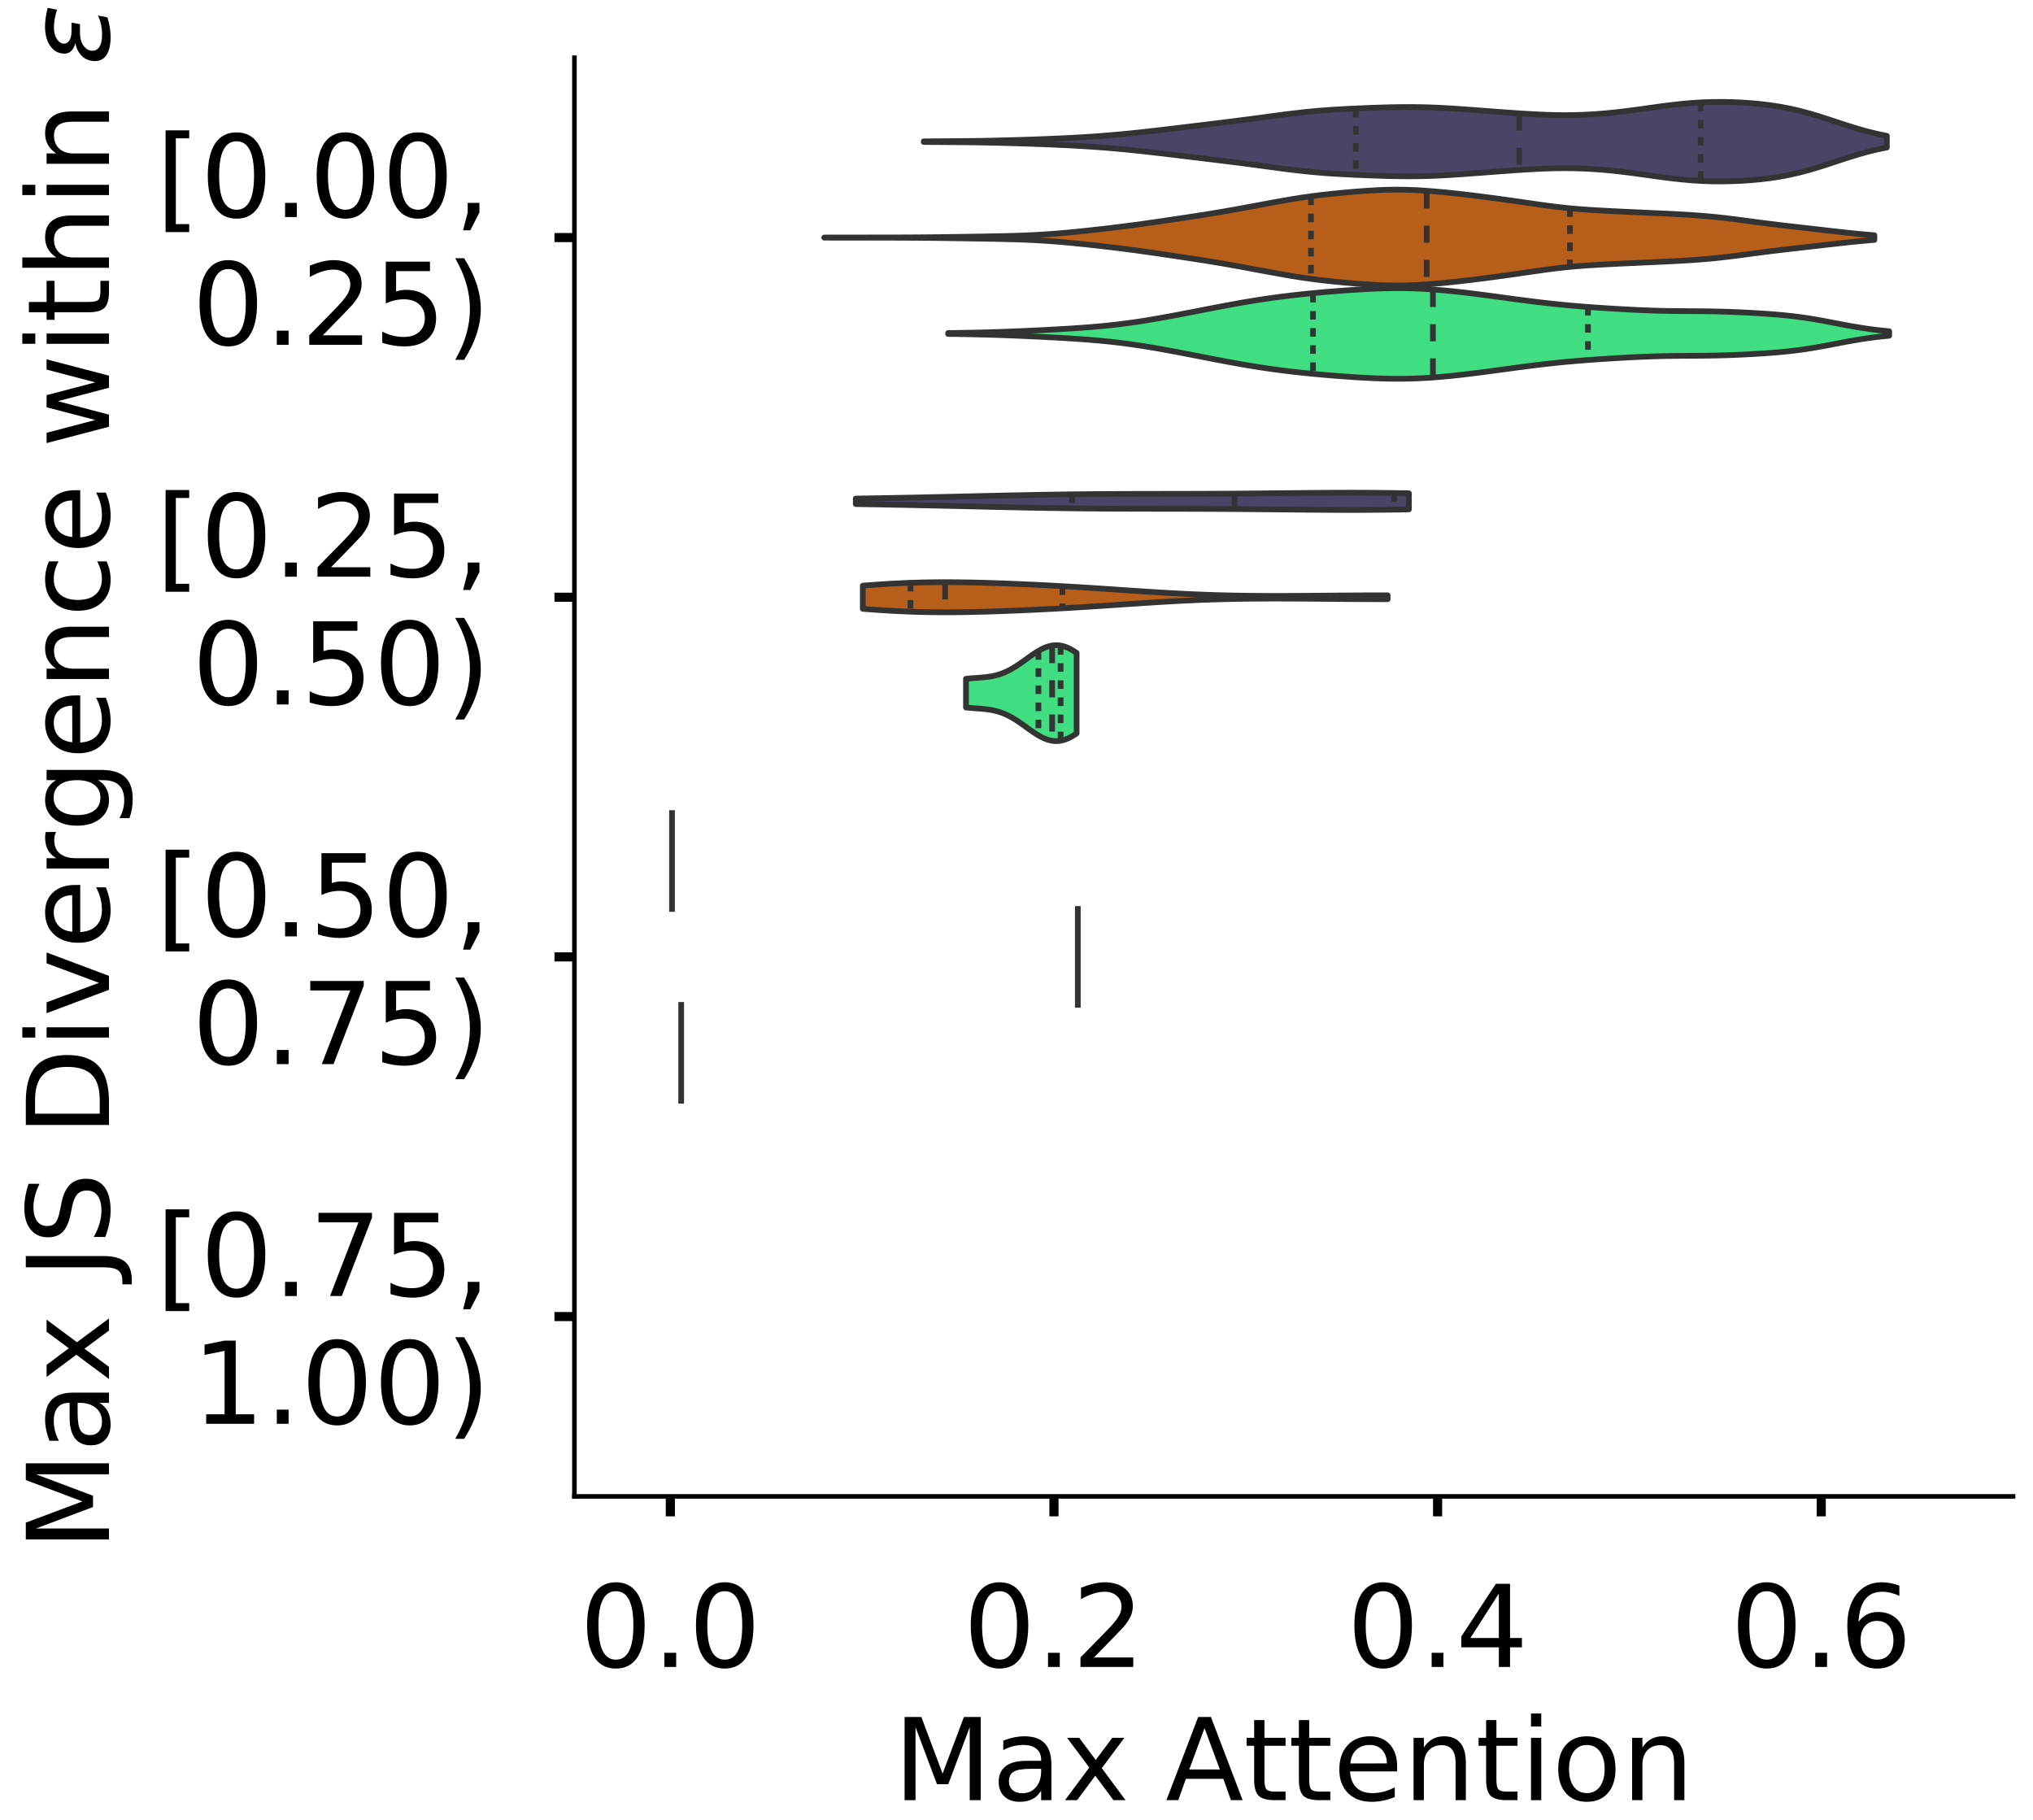 <?xml version="1.0" encoding="utf-8" standalone="no"?>
<!DOCTYPE svg PUBLIC "-//W3C//DTD SVG 1.1//EN"
  "http://www.w3.org/Graphics/SVG/1.1/DTD/svg11.dtd">
<!-- Created with matplotlib (https://matplotlib.org/) -->
<svg height="319.018pt" version="1.1" viewBox="0 0 356.395 319.018" width="356.395pt" xmlns="http://www.w3.org/2000/svg" xmlns:xlink="http://www.w3.org/1999/xlink">
 <defs>
  <style type="text/css">
*{stroke-linecap:butt;stroke-linejoin:round;}
  </style>
 </defs>
 <g id="figure_1">
  <g id="patch_1">
   <path d="M 0 319.018 
L 356.395 319.018 
L 356.395 -0 
L 0 -0 
z
" style="fill:#ffffff;"/>
  </g>
  <g id="axes_1">
   <g id="patch_2">
    <path d="M -266.855 262.318 
L -14.66 262.318 
L -14.66 10.123 
L -266.855 10.123 
z
" style="fill:#ffffff;"/>
   </g>
   <g id="patch_3">
    <path clip-path="url(#p507ab10006)" d="M -255.392 262.318 
L -249.66 262.318 
L -249.66 261.371 
L -255.392 261.371 
z
" style="fill:#43406b;opacity:0.6;stroke:#000000;stroke-linejoin:miter;stroke-width:0.5;"/>
   </g>
   <g id="patch_4">
    <path clip-path="url(#p507ab10006)" d="M -249.66 262.318 
L -243.928 262.318 
L -243.928 262.318 
L -249.66 262.318 
z
" style="fill:#43406b;opacity:0.6;stroke:#000000;stroke-linejoin:miter;stroke-width:0.5;"/>
   </g>
   <g id="patch_5">
    <path clip-path="url(#p507ab10006)" d="M -243.928 262.318 
L -238.196 262.318 
L -238.196 262.318 
L -243.928 262.318 
z
" style="fill:#43406b;opacity:0.6;stroke:#000000;stroke-linejoin:miter;stroke-width:0.5;"/>
   </g>
   <g id="patch_6">
    <path clip-path="url(#p507ab10006)" d="M -238.196 262.318 
L -232.465 262.318 
L -232.465 262.318 
L -238.196 262.318 
z
" style="fill:#43406b;opacity:0.6;stroke:#000000;stroke-linejoin:miter;stroke-width:0.5;"/>
   </g>
   <g id="patch_7">
    <path clip-path="url(#p507ab10006)" d="M -232.465 262.318 
L -226.733 262.318 
L -226.733 262.318 
L -232.465 262.318 
z
" style="fill:#43406b;opacity:0.6;stroke:#000000;stroke-linejoin:miter;stroke-width:0.5;"/>
   </g>
   <g id="patch_8">
    <path clip-path="url(#p507ab10006)" d="M -226.733 262.318 
L -221.001 262.318 
L -221.001 261.371 
L -226.733 261.371 
z
" style="fill:#43406b;opacity:0.6;stroke:#000000;stroke-linejoin:miter;stroke-width:0.5;"/>
   </g>
   <g id="patch_9">
    <path clip-path="url(#p507ab10006)" d="M -221.001 262.318 
L -215.27 262.318 
L -215.27 262.318 
L -221.001 262.318 
z
" style="fill:#43406b;opacity:0.6;stroke:#000000;stroke-linejoin:miter;stroke-width:0.5;"/>
   </g>
   <g id="patch_10">
    <path clip-path="url(#p507ab10006)" d="M -215.27 262.318 
L -209.538 262.318 
L -209.538 259.477 
L -215.27 259.477 
z
" style="fill:#43406b;opacity:0.6;stroke:#000000;stroke-linejoin:miter;stroke-width:0.5;"/>
   </g>
   <g id="patch_11">
    <path clip-path="url(#p507ab10006)" d="M -209.538 262.318 
L -203.806 262.318 
L -203.806 261.371 
L -209.538 261.371 
z
" style="fill:#43406b;opacity:0.6;stroke:#000000;stroke-linejoin:miter;stroke-width:0.5;"/>
   </g>
   <g id="patch_12">
    <path clip-path="url(#p507ab10006)" d="M -203.806 262.318 
L -198.075 262.318 
L -198.075 259.477 
L -203.806 259.477 
z
" style="fill:#43406b;opacity:0.6;stroke:#000000;stroke-linejoin:miter;stroke-width:0.5;"/>
   </g>
   <g id="patch_13">
    <path clip-path="url(#p507ab10006)" d="M -198.075 262.318 
L -192.343 262.318 
L -192.343 254.742 
L -198.075 254.742 
z
" style="fill:#43406b;opacity:0.6;stroke:#000000;stroke-linejoin:miter;stroke-width:0.5;"/>
   </g>
   <g id="patch_14">
    <path clip-path="url(#p507ab10006)" d="M -192.343 262.318 
L -186.611 262.318 
L -186.611 246.219 
L -192.343 246.219 
z
" style="fill:#43406b;opacity:0.6;stroke:#000000;stroke-linejoin:miter;stroke-width:0.5;"/>
   </g>
   <g id="patch_15">
    <path clip-path="url(#p507ab10006)" d="M -186.611 262.318 
L -180.879 262.318 
L -180.879 243.378 
L -186.611 243.378 
z
" style="fill:#43406b;opacity:0.6;stroke:#000000;stroke-linejoin:miter;stroke-width:0.5;"/>
   </g>
   <g id="patch_16">
    <path clip-path="url(#p507ab10006)" d="M -180.879 262.318 
L -175.148 262.318 
L -175.148 236.749 
L -180.879 236.749 
z
" style="fill:#43406b;opacity:0.6;stroke:#000000;stroke-linejoin:miter;stroke-width:0.5;"/>
   </g>
   <g id="patch_17">
    <path clip-path="url(#p507ab10006)" d="M -175.148 262.318 
L -169.416 262.318 
L -169.416 201.71 
L -175.148 201.71 
z
" style="fill:#43406b;opacity:0.6;stroke:#000000;stroke-linejoin:miter;stroke-width:0.5;"/>
   </g>
   <g id="patch_18">
    <path clip-path="url(#p507ab10006)" d="M -169.416 262.318 
L -163.684 262.318 
L -163.684 198.869 
L -169.416 198.869 
z
" style="fill:#43406b;opacity:0.6;stroke:#000000;stroke-linejoin:miter;stroke-width:0.5;"/>
   </g>
   <g id="patch_19">
    <path clip-path="url(#p507ab10006)" d="M -163.684 262.318 
L -157.953 262.318 
L -157.953 165.725 
L -163.684 165.725 
z
" style="fill:#43406b;opacity:0.6;stroke:#000000;stroke-linejoin:miter;stroke-width:0.5;"/>
   </g>
   <g id="patch_20">
    <path clip-path="url(#p507ab10006)" d="M -157.953 262.318 
L -152.221 262.318 
L -152.221 167.619 
L -157.953 167.619 
z
" style="fill:#43406b;opacity:0.6;stroke:#000000;stroke-linejoin:miter;stroke-width:0.5;"/>
   </g>
   <g id="patch_21">
    <path clip-path="url(#p507ab10006)" d="M -152.221 262.318 
L -146.489 262.318 
L -146.489 122.163 
L -152.221 122.163 
z
" style="fill:#43406b;opacity:0.6;stroke:#000000;stroke-linejoin:miter;stroke-width:0.5;"/>
   </g>
   <g id="patch_22">
    <path clip-path="url(#p507ab10006)" d="M -146.489 262.318 
L -140.757 262.318 
L -140.757 110.799 
L -146.489 110.799 
z
" style="fill:#43406b;opacity:0.6;stroke:#000000;stroke-linejoin:miter;stroke-width:0.5;"/>
   </g>
   <g id="patch_23">
    <path clip-path="url(#p507ab10006)" d="M -140.757 262.318 
L -135.026 262.318 
L -135.026 117.428 
L -140.757 117.428 
z
" style="fill:#43406b;opacity:0.6;stroke:#000000;stroke-linejoin:miter;stroke-width:0.5;"/>
   </g>
   <g id="patch_24">
    <path clip-path="url(#p507ab10006)" d="M -135.026 262.318 
L -129.294 262.318 
L -129.294 102.276 
L -135.026 102.276 
z
" style="fill:#43406b;opacity:0.6;stroke:#000000;stroke-linejoin:miter;stroke-width:0.5;"/>
   </g>
   <g id="patch_25">
    <path clip-path="url(#p507ab10006)" d="M -129.294 262.318 
L -123.562 262.318 
L -123.562 83.336 
L -129.294 83.336 
z
" style="fill:#43406b;opacity:0.6;stroke:#000000;stroke-linejoin:miter;stroke-width:0.5;"/>
   </g>
   <g id="patch_26">
    <path clip-path="url(#p507ab10006)" d="M -123.562 262.318 
L -117.831 262.318 
L -117.831 110.799 
L -123.562 110.799 
z
" style="fill:#43406b;opacity:0.6;stroke:#000000;stroke-linejoin:miter;stroke-width:0.5;"/>
   </g>
   <g id="patch_27">
    <path clip-path="url(#p507ab10006)" d="M -117.831 262.318 
L -112.099 262.318 
L -112.099 131.633 
L -117.831 131.633 
z
" style="fill:#43406b;opacity:0.6;stroke:#000000;stroke-linejoin:miter;stroke-width:0.5;"/>
   </g>
   <g id="patch_28">
    <path clip-path="url(#p507ab10006)" d="M -112.099 262.318 
L -106.367 262.318 
L -106.367 127.845 
L -112.099 127.845 
z
" style="fill:#43406b;opacity:0.6;stroke:#000000;stroke-linejoin:miter;stroke-width:0.5;"/>
   </g>
   <g id="patch_29">
    <path clip-path="url(#p507ab10006)" d="M -106.367 262.318 
L -100.636 262.318 
L -100.636 168.566 
L -106.367 168.566 
z
" style="fill:#43406b;opacity:0.6;stroke:#000000;stroke-linejoin:miter;stroke-width:0.5;"/>
   </g>
   <g id="patch_30">
    <path clip-path="url(#p507ab10006)" d="M -100.636 262.318 
L -94.904 262.318 
L -94.904 142.05 
L -100.636 142.05 
z
" style="fill:#43406b;opacity:0.6;stroke:#000000;stroke-linejoin:miter;stroke-width:0.5;"/>
   </g>
   <g id="patch_31">
    <path clip-path="url(#p507ab10006)" d="M -94.904 262.318 
L -89.172 262.318 
L -89.172 126.898 
L -94.904 126.898 
z
" style="fill:#43406b;opacity:0.6;stroke:#000000;stroke-linejoin:miter;stroke-width:0.5;"/>
   </g>
   <g id="patch_32">
    <path clip-path="url(#p507ab10006)" d="M -89.172 262.318 
L -83.44 262.318 
L -83.44 91.859 
L -89.172 91.859 
z
" style="fill:#43406b;opacity:0.6;stroke:#000000;stroke-linejoin:miter;stroke-width:0.5;"/>
   </g>
   <g id="patch_33">
    <path clip-path="url(#p507ab10006)" d="M -83.44 262.318 
L -77.709 262.318 
L -77.709 76.707 
L -83.44 76.707 
z
" style="fill:#43406b;opacity:0.6;stroke:#000000;stroke-linejoin:miter;stroke-width:0.5;"/>
   </g>
   <g id="patch_34">
    <path clip-path="url(#p507ab10006)" d="M -77.709 262.318 
L -71.977 262.318 
L -71.977 69.131 
L -77.709 69.131 
z
" style="fill:#43406b;opacity:0.6;stroke:#000000;stroke-linejoin:miter;stroke-width:0.5;"/>
   </g>
   <g id="patch_35">
    <path clip-path="url(#p507ab10006)" d="M -71.977 262.318 
L -66.245 262.318 
L -66.245 78.601 
L -71.977 78.601 
z
" style="fill:#43406b;opacity:0.6;stroke:#000000;stroke-linejoin:miter;stroke-width:0.5;"/>
   </g>
   <g id="patch_36">
    <path clip-path="url(#p507ab10006)" d="M -66.245 262.318 
L -60.514 262.318 
L -60.514 97.541 
L -66.245 97.541 
z
" style="fill:#43406b;opacity:0.6;stroke:#000000;stroke-linejoin:miter;stroke-width:0.5;"/>
   </g>
   <g id="patch_37">
    <path clip-path="url(#p507ab10006)" d="M -60.514 262.318 
L -54.782 262.318 
L -54.782 148.679 
L -60.514 148.679 
z
" style="fill:#43406b;opacity:0.6;stroke:#000000;stroke-linejoin:miter;stroke-width:0.5;"/>
   </g>
   <g id="patch_38">
    <path clip-path="url(#p507ab10006)" d="M -54.782 262.318 
L -49.05 262.318 
L -49.05 233.908 
L -54.782 233.908 
z
" style="fill:#43406b;opacity:0.6;stroke:#000000;stroke-linejoin:miter;stroke-width:0.5;"/>
   </g>
   <g id="patch_39">
    <path clip-path="url(#p507ab10006)" d="M -49.05 262.318 
L -43.319 262.318 
L -43.319 257.583 
L -49.05 257.583 
z
" style="fill:#43406b;opacity:0.6;stroke:#000000;stroke-linejoin:miter;stroke-width:0.5;"/>
   </g>
   <g id="patch_40">
    <path clip-path="url(#p507ab10006)" d="M -43.319 262.318 
L -37.587 262.318 
L -37.587 262.318 
L -43.319 262.318 
z
" style="fill:#43406b;opacity:0.6;stroke:#000000;stroke-linejoin:miter;stroke-width:0.5;"/>
   </g>
   <g id="patch_41">
    <path clip-path="url(#p507ab10006)" d="M -37.587 262.318 
L -31.855 262.318 
L -31.855 262.318 
L -37.587 262.318 
z
" style="fill:#43406b;opacity:0.6;stroke:#000000;stroke-linejoin:miter;stroke-width:0.5;"/>
   </g>
   <g id="patch_42">
    <path clip-path="url(#p507ab10006)" d="M -31.855 262.318 
L -26.123 262.318 
L -26.123 262.318 
L -31.855 262.318 
z
" style="fill:#43406b;opacity:0.6;stroke:#000000;stroke-linejoin:miter;stroke-width:0.5;"/>
   </g>
   <g id="patch_43">
    <path clip-path="url(#p507ab10006)" d="M -255.392 262.318 
L -249.66 262.318 
L -249.66 262.318 
L -255.392 262.318 
z
" style="fill:#d15a00;opacity:0.6;stroke:#000000;stroke-linejoin:miter;stroke-width:0.5;"/>
   </g>
   <g id="patch_44">
    <path clip-path="url(#p507ab10006)" d="M -249.66 262.318 
L -243.928 262.318 
L -243.928 262.318 
L -249.66 262.318 
z
" style="fill:#d15a00;opacity:0.6;stroke:#000000;stroke-linejoin:miter;stroke-width:0.5;"/>
   </g>
   <g id="patch_45">
    <path clip-path="url(#p507ab10006)" d="M -243.928 262.318 
L -238.196 262.318 
L -238.196 262.318 
L -243.928 262.318 
z
" style="fill:#d15a00;opacity:0.6;stroke:#000000;stroke-linejoin:miter;stroke-width:0.5;"/>
   </g>
   <g id="patch_46">
    <path clip-path="url(#p507ab10006)" d="M -238.196 262.318 
L -232.465 262.318 
L -232.465 262.318 
L -238.196 262.318 
z
" style="fill:#d15a00;opacity:0.6;stroke:#000000;stroke-linejoin:miter;stroke-width:0.5;"/>
   </g>
   <g id="patch_47">
    <path clip-path="url(#p507ab10006)" d="M -232.465 262.318 
L -226.733 262.318 
L -226.733 261.504 
L -232.465 261.504 
z
" style="fill:#d15a00;opacity:0.6;stroke:#000000;stroke-linejoin:miter;stroke-width:0.5;"/>
   </g>
   <g id="patch_48">
    <path clip-path="url(#p507ab10006)" d="M -226.733 262.318 
L -221.001 262.318 
L -221.001 261.504 
L -226.733 261.504 
z
" style="fill:#d15a00;opacity:0.6;stroke:#000000;stroke-linejoin:miter;stroke-width:0.5;"/>
   </g>
   <g id="patch_49">
    <path clip-path="url(#p507ab10006)" d="M -221.001 262.318 
L -215.27 262.318 
L -215.27 260.69 
L -221.001 260.69 
z
" style="fill:#d15a00;opacity:0.6;stroke:#000000;stroke-linejoin:miter;stroke-width:0.5;"/>
   </g>
   <g id="patch_50">
    <path clip-path="url(#p507ab10006)" d="M -215.27 262.318 
L -209.538 262.318 
L -209.538 259.061 
L -215.27 259.061 
z
" style="fill:#d15a00;opacity:0.6;stroke:#000000;stroke-linejoin:miter;stroke-width:0.5;"/>
   </g>
   <g id="patch_51">
    <path clip-path="url(#p507ab10006)" d="M -209.538 262.318 
L -203.806 262.318 
L -203.806 258.247 
L -209.538 258.247 
z
" style="fill:#d15a00;opacity:0.6;stroke:#000000;stroke-linejoin:miter;stroke-width:0.5;"/>
   </g>
   <g id="patch_52">
    <path clip-path="url(#p507ab10006)" d="M -203.806 262.318 
L -198.075 262.318 
L -198.075 256.619 
L -203.806 256.619 
z
" style="fill:#d15a00;opacity:0.6;stroke:#000000;stroke-linejoin:miter;stroke-width:0.5;"/>
   </g>
   <g id="patch_53">
    <path clip-path="url(#p507ab10006)" d="M -198.075 262.318 
L -192.343 262.318 
L -192.343 254.991 
L -198.075 254.991 
z
" style="fill:#d15a00;opacity:0.6;stroke:#000000;stroke-linejoin:miter;stroke-width:0.5;"/>
   </g>
   <g id="patch_54">
    <path clip-path="url(#p507ab10006)" d="M -192.343 262.318 
L -186.611 262.318 
L -186.611 246.034 
L -192.343 246.034 
z
" style="fill:#d15a00;opacity:0.6;stroke:#000000;stroke-linejoin:miter;stroke-width:0.5;"/>
   </g>
   <g id="patch_55">
    <path clip-path="url(#p507ab10006)" d="M -186.611 262.318 
L -180.879 262.318 
L -180.879 227.308 
L -186.611 227.308 
z
" style="fill:#d15a00;opacity:0.6;stroke:#000000;stroke-linejoin:miter;stroke-width:0.5;"/>
   </g>
   <g id="patch_56">
    <path clip-path="url(#p507ab10006)" d="M -180.879 262.318 
L -175.148 262.318 
L -175.148 215.909 
L -180.879 215.909 
z
" style="fill:#d15a00;opacity:0.6;stroke:#000000;stroke-linejoin:miter;stroke-width:0.5;"/>
   </g>
   <g id="patch_57">
    <path clip-path="url(#p507ab10006)" d="M -175.148 262.318 
L -169.416 262.318 
L -169.416 192.298 
L -175.148 192.298 
z
" style="fill:#d15a00;opacity:0.6;stroke:#000000;stroke-linejoin:miter;stroke-width:0.5;"/>
   </g>
   <g id="patch_58">
    <path clip-path="url(#p507ab10006)" d="M -169.416 262.318 
L -163.684 262.318 
L -163.684 162.987 
L -169.416 162.987 
z
" style="fill:#d15a00;opacity:0.6;stroke:#000000;stroke-linejoin:miter;stroke-width:0.5;"/>
   </g>
   <g id="patch_59">
    <path clip-path="url(#p507ab10006)" d="M -163.684 262.318 
L -157.953 262.318 
L -157.953 154.845 
L -163.684 154.845 
z
" style="fill:#d15a00;opacity:0.6;stroke:#000000;stroke-linejoin:miter;stroke-width:0.5;"/>
   </g>
   <g id="patch_60">
    <path clip-path="url(#p507ab10006)" d="M -157.953 262.318 
L -152.221 262.318 
L -152.221 105.18 
L -157.953 105.18 
z
" style="fill:#d15a00;opacity:0.6;stroke:#000000;stroke-linejoin:miter;stroke-width:0.5;"/>
   </g>
   <g id="patch_61">
    <path clip-path="url(#p507ab10006)" d="M -152.221 262.318 
L -146.489 262.318 
L -146.489 84.825 
L -152.221 84.825 
z
" style="fill:#d15a00;opacity:0.6;stroke:#000000;stroke-linejoin:miter;stroke-width:0.5;"/>
   </g>
   <g id="patch_62">
    <path clip-path="url(#p507ab10006)" d="M -146.489 262.318 
L -140.757 262.318 
L -140.757 66.099 
L -146.489 66.099 
z
" style="fill:#d15a00;opacity:0.6;stroke:#000000;stroke-linejoin:miter;stroke-width:0.5;"/>
   </g>
   <g id="patch_63">
    <path clip-path="url(#p507ab10006)" d="M -140.757 262.318 
L -135.026 262.318 
L -135.026 46.558 
L -140.757 46.558 
z
" style="fill:#d15a00;opacity:0.6;stroke:#000000;stroke-linejoin:miter;stroke-width:0.5;"/>
   </g>
   <g id="patch_64">
    <path clip-path="url(#p507ab10006)" d="M -135.026 262.318 
L -129.294 262.318 
L -129.294 22.132 
L -135.026 22.132 
z
" style="fill:#d15a00;opacity:0.6;stroke:#000000;stroke-linejoin:miter;stroke-width:0.5;"/>
   </g>
   <g id="patch_65">
    <path clip-path="url(#p507ab10006)" d="M -129.294 262.318 
L -123.562 262.318 
L -123.562 57.957 
L -129.294 57.957 
z
" style="fill:#d15a00;opacity:0.6;stroke:#000000;stroke-linejoin:miter;stroke-width:0.5;"/>
   </g>
   <g id="patch_66">
    <path clip-path="url(#p507ab10006)" d="M -123.562 262.318 
L -117.831 262.318 
L -117.831 44.93 
L -123.562 44.93 
z
" style="fill:#d15a00;opacity:0.6;stroke:#000000;stroke-linejoin:miter;stroke-width:0.5;"/>
   </g>
   <g id="patch_67">
    <path clip-path="url(#p507ab10006)" d="M -117.831 262.318 
L -112.099 262.318 
L -112.099 102.737 
L -117.831 102.737 
z
" style="fill:#d15a00;opacity:0.6;stroke:#000000;stroke-linejoin:miter;stroke-width:0.5;"/>
   </g>
   <g id="patch_68">
    <path clip-path="url(#p507ab10006)" d="M -112.099 262.318 
L -106.367 262.318 
L -106.367 79.94 
L -112.099 79.94 
z
" style="fill:#d15a00;opacity:0.6;stroke:#000000;stroke-linejoin:miter;stroke-width:0.5;"/>
   </g>
   <g id="patch_69">
    <path clip-path="url(#p507ab10006)" d="M -106.367 262.318 
L -100.636 262.318 
L -100.636 148.332 
L -106.367 148.332 
z
" style="fill:#d15a00;opacity:0.6;stroke:#000000;stroke-linejoin:miter;stroke-width:0.5;"/>
   </g>
   <g id="patch_70">
    <path clip-path="url(#p507ab10006)" d="M -100.636 262.318 
L -94.904 262.318 
L -94.904 126.349 
L -100.636 126.349 
z
" style="fill:#d15a00;opacity:0.6;stroke:#000000;stroke-linejoin:miter;stroke-width:0.5;"/>
   </g>
   <g id="patch_71">
    <path clip-path="url(#p507ab10006)" d="M -94.904 262.318 
L -89.172 262.318 
L -89.172 154.845 
L -94.904 154.845 
z
" style="fill:#d15a00;opacity:0.6;stroke:#000000;stroke-linejoin:miter;stroke-width:0.5;"/>
   </g>
   <g id="patch_72">
    <path clip-path="url(#p507ab10006)" d="M -89.172 262.318 
L -83.44 262.318 
L -83.44 143.447 
L -89.172 143.447 
z
" style="fill:#d15a00;opacity:0.6;stroke:#000000;stroke-linejoin:miter;stroke-width:0.5;"/>
   </g>
   <g id="patch_73">
    <path clip-path="url(#p507ab10006)" d="M -83.44 262.318 
L -77.709 262.318 
L -77.709 162.987 
L -83.44 162.987 
z
" style="fill:#d15a00;opacity:0.6;stroke:#000000;stroke-linejoin:miter;stroke-width:0.5;"/>
   </g>
   <g id="patch_74">
    <path clip-path="url(#p507ab10006)" d="M -77.709 262.318 
L -71.977 262.318 
L -71.977 164.616 
L -77.709 164.616 
z
" style="fill:#d15a00;opacity:0.6;stroke:#000000;stroke-linejoin:miter;stroke-width:0.5;"/>
   </g>
   <g id="patch_75">
    <path clip-path="url(#p507ab10006)" d="M -71.977 262.318 
L -66.245 262.318 
L -66.245 202.882 
L -71.977 202.882 
z
" style="fill:#d15a00;opacity:0.6;stroke:#000000;stroke-linejoin:miter;stroke-width:0.5;"/>
   </g>
   <g id="patch_76">
    <path clip-path="url(#p507ab10006)" d="M -66.245 262.318 
L -60.514 262.318 
L -60.514 207.768 
L -66.245 207.768 
z
" style="fill:#d15a00;opacity:0.6;stroke:#000000;stroke-linejoin:miter;stroke-width:0.5;"/>
   </g>
   <g id="patch_77">
    <path clip-path="url(#p507ab10006)" d="M -60.514 262.318 
L -54.782 262.318 
L -54.782 230.565 
L -60.514 230.565 
z
" style="fill:#d15a00;opacity:0.6;stroke:#000000;stroke-linejoin:miter;stroke-width:0.5;"/>
   </g>
   <g id="patch_78">
    <path clip-path="url(#p507ab10006)" d="M -54.782 262.318 
L -49.05 262.318 
L -49.05 251.734 
L -54.782 251.734 
z
" style="fill:#d15a00;opacity:0.6;stroke:#000000;stroke-linejoin:miter;stroke-width:0.5;"/>
   </g>
   <g id="patch_79">
    <path clip-path="url(#p507ab10006)" d="M -49.05 262.318 
L -43.319 262.318 
L -43.319 262.318 
L -49.05 262.318 
z
" style="fill:#d15a00;opacity:0.6;stroke:#000000;stroke-linejoin:miter;stroke-width:0.5;"/>
   </g>
   <g id="patch_80">
    <path clip-path="url(#p507ab10006)" d="M -43.319 262.318 
L -37.587 262.318 
L -37.587 262.318 
L -43.319 262.318 
z
" style="fill:#d15a00;opacity:0.6;stroke:#000000;stroke-linejoin:miter;stroke-width:0.5;"/>
   </g>
   <g id="patch_81">
    <path clip-path="url(#p507ab10006)" d="M -37.587 262.318 
L -31.855 262.318 
L -31.855 262.318 
L -37.587 262.318 
z
" style="fill:#d15a00;opacity:0.6;stroke:#000000;stroke-linejoin:miter;stroke-width:0.5;"/>
   </g>
   <g id="patch_82">
    <path clip-path="url(#p507ab10006)" d="M -31.855 262.318 
L -26.123 262.318 
L -26.123 262.318 
L -31.855 262.318 
z
" style="fill:#d15a00;opacity:0.6;stroke:#000000;stroke-linejoin:miter;stroke-width:0.5;"/>
   </g>
   <g id="patch_83">
    <path clip-path="url(#p507ab10006)" d="M -255.392 262.318 
L -249.66 262.318 
L -249.66 261.332 
L -255.392 261.332 
z
" style="fill:#27f77d;opacity:0.6;stroke:#000000;stroke-linejoin:miter;stroke-width:0.5;"/>
   </g>
   <g id="patch_84">
    <path clip-path="url(#p507ab10006)" d="M -249.66 262.318 
L -243.928 262.318 
L -243.928 262.318 
L -249.66 262.318 
z
" style="fill:#27f77d;opacity:0.6;stroke:#000000;stroke-linejoin:miter;stroke-width:0.5;"/>
   </g>
   <g id="patch_85">
    <path clip-path="url(#p507ab10006)" d="M -243.928 262.318 
L -238.196 262.318 
L -238.196 262.318 
L -243.928 262.318 
z
" style="fill:#27f77d;opacity:0.6;stroke:#000000;stroke-linejoin:miter;stroke-width:0.5;"/>
   </g>
   <g id="patch_86">
    <path clip-path="url(#p507ab10006)" d="M -238.196 262.318 
L -232.465 262.318 
L -232.465 262.318 
L -238.196 262.318 
z
" style="fill:#27f77d;opacity:0.6;stroke:#000000;stroke-linejoin:miter;stroke-width:0.5;"/>
   </g>
   <g id="patch_87">
    <path clip-path="url(#p507ab10006)" d="M -232.465 262.318 
L -226.733 262.318 
L -226.733 262.318 
L -232.465 262.318 
z
" style="fill:#27f77d;opacity:0.6;stroke:#000000;stroke-linejoin:miter;stroke-width:0.5;"/>
   </g>
   <g id="patch_88">
    <path clip-path="url(#p507ab10006)" d="M -226.733 262.318 
L -221.001 262.318 
L -221.001 262.318 
L -226.733 262.318 
z
" style="fill:#27f77d;opacity:0.6;stroke:#000000;stroke-linejoin:miter;stroke-width:0.5;"/>
   </g>
   <g id="patch_89">
    <path clip-path="url(#p507ab10006)" d="M -221.001 262.318 
L -215.27 262.318 
L -215.27 262.318 
L -221.001 262.318 
z
" style="fill:#27f77d;opacity:0.6;stroke:#000000;stroke-linejoin:miter;stroke-width:0.5;"/>
   </g>
   <g id="patch_90">
    <path clip-path="url(#p507ab10006)" d="M -215.27 262.318 
L -209.538 262.318 
L -209.538 262.318 
L -215.27 262.318 
z
" style="fill:#27f77d;opacity:0.6;stroke:#000000;stroke-linejoin:miter;stroke-width:0.5;"/>
   </g>
   <g id="patch_91">
    <path clip-path="url(#p507ab10006)" d="M -209.538 262.318 
L -203.806 262.318 
L -203.806 259.361 
L -209.538 259.361 
z
" style="fill:#27f77d;opacity:0.6;stroke:#000000;stroke-linejoin:miter;stroke-width:0.5;"/>
   </g>
   <g id="patch_92">
    <path clip-path="url(#p507ab10006)" d="M -203.806 262.318 
L -198.075 262.318 
L -198.075 257.389 
L -203.806 257.389 
z
" style="fill:#27f77d;opacity:0.6;stroke:#000000;stroke-linejoin:miter;stroke-width:0.5;"/>
   </g>
   <g id="patch_93">
    <path clip-path="url(#p507ab10006)" d="M -198.075 262.318 
L -192.343 262.318 
L -192.343 251.474 
L -198.075 251.474 
z
" style="fill:#27f77d;opacity:0.6;stroke:#000000;stroke-linejoin:miter;stroke-width:0.5;"/>
   </g>
   <g id="patch_94">
    <path clip-path="url(#p507ab10006)" d="M -192.343 262.318 
L -186.611 262.318 
L -186.611 240.629 
L -192.343 240.629 
z
" style="fill:#27f77d;opacity:0.6;stroke:#000000;stroke-linejoin:miter;stroke-width:0.5;"/>
   </g>
   <g id="patch_95">
    <path clip-path="url(#p507ab10006)" d="M -186.611 262.318 
L -180.879 262.318 
L -180.879 239.643 
L -186.611 239.643 
z
" style="fill:#27f77d;opacity:0.6;stroke:#000000;stroke-linejoin:miter;stroke-width:0.5;"/>
   </g>
   <g id="patch_96">
    <path clip-path="url(#p507ab10006)" d="M -180.879 262.318 
L -175.148 262.318 
L -175.148 219.926 
L -180.879 219.926 
z
" style="fill:#27f77d;opacity:0.6;stroke:#000000;stroke-linejoin:miter;stroke-width:0.5;"/>
   </g>
   <g id="patch_97">
    <path clip-path="url(#p507ab10006)" d="M -175.148 262.318 
L -169.416 262.318 
L -169.416 203.166 
L -175.148 203.166 
z
" style="fill:#27f77d;opacity:0.6;stroke:#000000;stroke-linejoin:miter;stroke-width:0.5;"/>
   </g>
   <g id="patch_98">
    <path clip-path="url(#p507ab10006)" d="M -169.416 262.318 
L -163.684 262.318 
L -163.684 161.76 
L -169.416 161.76 
z
" style="fill:#27f77d;opacity:0.6;stroke:#000000;stroke-linejoin:miter;stroke-width:0.5;"/>
   </g>
   <g id="patch_99">
    <path clip-path="url(#p507ab10006)" d="M -163.684 262.318 
L -157.953 262.318 
L -157.953 135.141 
L -163.684 135.141 
z
" style="fill:#27f77d;opacity:0.6;stroke:#000000;stroke-linejoin:miter;stroke-width:0.5;"/>
   </g>
   <g id="patch_100">
    <path clip-path="url(#p507ab10006)" d="M -157.953 262.318 
L -152.221 262.318 
L -152.221 101.622 
L -157.953 101.622 
z
" style="fill:#27f77d;opacity:0.6;stroke:#000000;stroke-linejoin:miter;stroke-width:0.5;"/>
   </g>
   <g id="patch_101">
    <path clip-path="url(#p507ab10006)" d="M -152.221 262.318 
L -146.489 262.318 
L -146.489 95.707 
L -152.221 95.707 
z
" style="fill:#27f77d;opacity:0.6;stroke:#000000;stroke-linejoin:miter;stroke-width:0.5;"/>
   </g>
   <g id="patch_102">
    <path clip-path="url(#p507ab10006)" d="M -146.489 262.318 
L -140.757 262.318 
L -140.757 58.244 
L -146.489 58.244 
z
" style="fill:#27f77d;opacity:0.6;stroke:#000000;stroke-linejoin:miter;stroke-width:0.5;"/>
   </g>
   <g id="patch_103">
    <path clip-path="url(#p507ab10006)" d="M -140.757 262.318 
L -135.026 262.318 
L -135.026 62.187 
L -140.757 62.187 
z
" style="fill:#27f77d;opacity:0.6;stroke:#000000;stroke-linejoin:miter;stroke-width:0.5;"/>
   </g>
   <g id="patch_104">
    <path clip-path="url(#p507ab10006)" d="M -135.026 262.318 
L -129.294 262.318 
L -129.294 47.399 
L -135.026 47.399 
z
" style="fill:#27f77d;opacity:0.6;stroke:#000000;stroke-linejoin:miter;stroke-width:0.5;"/>
   </g>
   <g id="patch_105">
    <path clip-path="url(#p507ab10006)" d="M -129.294 262.318 
L -123.562 262.318 
L -123.562 55.286 
L -129.294 55.286 
z
" style="fill:#27f77d;opacity:0.6;stroke:#000000;stroke-linejoin:miter;stroke-width:0.5;"/>
   </g>
   <g id="patch_106">
    <path clip-path="url(#p507ab10006)" d="M -123.562 262.318 
L -117.831 262.318 
L -117.831 66.131 
L -123.562 66.131 
z
" style="fill:#27f77d;opacity:0.6;stroke:#000000;stroke-linejoin:miter;stroke-width:0.5;"/>
   </g>
   <g id="patch_107">
    <path clip-path="url(#p507ab10006)" d="M -117.831 262.318 
L -112.099 262.318 
L -112.099 99.65 
L -117.831 99.65 
z
" style="fill:#27f77d;opacity:0.6;stroke:#000000;stroke-linejoin:miter;stroke-width:0.5;"/>
   </g>
   <g id="patch_108">
    <path clip-path="url(#p507ab10006)" d="M -112.099 262.318 
L -106.367 262.318 
L -106.367 104.58 
L -112.099 104.58 
z
" style="fill:#27f77d;opacity:0.6;stroke:#000000;stroke-linejoin:miter;stroke-width:0.5;"/>
   </g>
   <g id="patch_109">
    <path clip-path="url(#p507ab10006)" d="M -106.367 262.318 
L -100.636 262.318 
L -100.636 128.24 
L -106.367 128.24 
z
" style="fill:#27f77d;opacity:0.6;stroke:#000000;stroke-linejoin:miter;stroke-width:0.5;"/>
   </g>
   <g id="patch_110">
    <path clip-path="url(#p507ab10006)" d="M -100.636 262.318 
L -94.904 262.318 
L -94.904 156.83 
L -100.636 156.83 
z
" style="fill:#27f77d;opacity:0.6;stroke:#000000;stroke-linejoin:miter;stroke-width:0.5;"/>
   </g>
   <g id="patch_111">
    <path clip-path="url(#p507ab10006)" d="M -94.904 262.318 
L -89.172 262.318 
L -89.172 138.099 
L -94.904 138.099 
z
" style="fill:#27f77d;opacity:0.6;stroke:#000000;stroke-linejoin:miter;stroke-width:0.5;"/>
   </g>
   <g id="patch_112">
    <path clip-path="url(#p507ab10006)" d="M -89.172 262.318 
L -83.44 262.318 
L -83.44 172.604 
L -89.172 172.604 
z
" style="fill:#27f77d;opacity:0.6;stroke:#000000;stroke-linejoin:miter;stroke-width:0.5;"/>
   </g>
   <g id="patch_113">
    <path clip-path="url(#p507ab10006)" d="M -83.44 262.318 
L -77.709 262.318 
L -77.709 159.788 
L -83.44 159.788 
z
" style="fill:#27f77d;opacity:0.6;stroke:#000000;stroke-linejoin:miter;stroke-width:0.5;"/>
   </g>
   <g id="patch_114">
    <path clip-path="url(#p507ab10006)" d="M -77.709 262.318 
L -71.977 262.318 
L -71.977 151.901 
L -77.709 151.901 
z
" style="fill:#27f77d;opacity:0.6;stroke:#000000;stroke-linejoin:miter;stroke-width:0.5;"/>
   </g>
   <g id="patch_115">
    <path clip-path="url(#p507ab10006)" d="M -71.977 262.318 
L -66.245 262.318 
L -66.245 183.449 
L -71.977 183.449 
z
" style="fill:#27f77d;opacity:0.6;stroke:#000000;stroke-linejoin:miter;stroke-width:0.5;"/>
   </g>
   <g id="patch_116">
    <path clip-path="url(#p507ab10006)" d="M -66.245 262.318 
L -60.514 262.318 
L -60.514 157.816 
L -66.245 157.816 
z
" style="fill:#27f77d;opacity:0.6;stroke:#000000;stroke-linejoin:miter;stroke-width:0.5;"/>
   </g>
   <g id="patch_117">
    <path clip-path="url(#p507ab10006)" d="M -60.514 262.318 
L -54.782 262.318 
L -54.782 210.067 
L -60.514 210.067 
z
" style="fill:#27f77d;opacity:0.6;stroke:#000000;stroke-linejoin:miter;stroke-width:0.5;"/>
   </g>
   <g id="patch_118">
    <path clip-path="url(#p507ab10006)" d="M -54.782 262.318 
L -49.05 262.318 
L -49.05 250.488 
L -54.782 250.488 
z
" style="fill:#27f77d;opacity:0.6;stroke:#000000;stroke-linejoin:miter;stroke-width:0.5;"/>
   </g>
   <g id="patch_119">
    <path clip-path="url(#p507ab10006)" d="M -49.05 262.318 
L -43.319 262.318 
L -43.319 261.332 
L -49.05 261.332 
z
" style="fill:#27f77d;opacity:0.6;stroke:#000000;stroke-linejoin:miter;stroke-width:0.5;"/>
   </g>
   <g id="patch_120">
    <path clip-path="url(#p507ab10006)" d="M -43.319 262.318 
L -37.587 262.318 
L -37.587 262.318 
L -43.319 262.318 
z
" style="fill:#27f77d;opacity:0.6;stroke:#000000;stroke-linejoin:miter;stroke-width:0.5;"/>
   </g>
   <g id="patch_121">
    <path clip-path="url(#p507ab10006)" d="M -37.587 262.318 
L -31.855 262.318 
L -31.855 262.318 
L -37.587 262.318 
z
" style="fill:#27f77d;opacity:0.6;stroke:#000000;stroke-linejoin:miter;stroke-width:0.5;"/>
   </g>
   <g id="patch_122">
    <path clip-path="url(#p507ab10006)" d="M -31.855 262.318 
L -26.123 262.318 
L -26.123 262.318 
L -31.855 262.318 
z
" style="fill:#27f77d;opacity:0.6;stroke:#000000;stroke-linejoin:miter;stroke-width:0.5;"/>
   </g>
   <g id="matplotlib.axis_1">
    <g id="xtick_1">
     <g id="line2d_1">
      <defs>
       <path d="M 0 0 
L 0 3.5 
" id="mc2923ebb35" style="stroke:#000000;stroke-width:1.6;"/>
      </defs>
      <g/>
     </g>
     <g id="text_1">
      <!-- 0.0 -->
      <defs>
       <path d="M 31.781 66.406 
Q 24.172 66.406 20.328 58.906 
Q 16.5 51.422 16.5 36.375 
Q 16.5 21.391 20.328 13.891 
Q 24.172 6.391 31.781 6.391 
Q 39.453 6.391 43.281 13.891 
Q 47.125 21.391 47.125 36.375 
Q 47.125 51.422 43.281 58.906 
Q 39.453 66.406 31.781 66.406 
z
M 31.781 74.219 
Q 44.047 74.219 50.516 64.516 
Q 56.984 54.828 56.984 36.375 
Q 56.984 17.969 50.516 8.266 
Q 44.047 -1.422 31.781 -1.422 
Q 19.531 -1.422 13.062 8.266 
Q 6.594 17.969 6.594 36.375 
Q 6.594 54.828 13.062 64.516 
Q 19.531 74.219 31.781 74.219 
z
" id="DejaVuSans-48"/>
       <path d="M 10.688 12.406 
L 21 12.406 
L 21 0 
L 10.688 0 
z
" id="DejaVuSans-46"/>
      </defs>
      <g transform="translate(-271.295 292.215)scale(0.2 -0.2)">
       <use xlink:href="#DejaVuSans-48"/>
       <use x="63.623" xlink:href="#DejaVuSans-46"/>
       <use x="95.41" xlink:href="#DejaVuSans-48"/>
      </g>
     </g>
    </g>
    <g id="xtick_2">
     <g id="line2d_2">
      <g/>
     </g>
     <g id="text_2">
      <!-- 0.2 -->
      <defs>
       <path d="M 19.188 8.297 
L 53.609 8.297 
L 53.609 0 
L 7.328 0 
L 7.328 8.297 
Q 12.938 14.109 22.625 23.891 
Q 32.328 33.688 34.812 36.531 
Q 39.547 41.844 41.422 45.531 
Q 43.312 49.219 43.312 52.781 
Q 43.312 58.594 39.234 62.25 
Q 35.156 65.922 28.609 65.922 
Q 23.969 65.922 18.812 64.312 
Q 13.672 62.703 7.812 59.422 
L 7.812 69.391 
Q 13.766 71.781 18.938 73 
Q 24.125 74.219 28.422 74.219 
Q 39.75 74.219 46.484 68.547 
Q 53.219 62.891 53.219 53.422 
Q 53.219 48.922 51.531 44.891 
Q 49.859 40.875 45.406 35.406 
Q 44.188 33.984 37.641 27.219 
Q 31.109 20.453 19.188 8.297 
z
" id="DejaVuSans-50"/>
      </defs>
      <g transform="translate(-205.79 292.215)scale(0.2 -0.2)">
       <use xlink:href="#DejaVuSans-48"/>
       <use x="63.623" xlink:href="#DejaVuSans-46"/>
       <use x="95.41" xlink:href="#DejaVuSans-50"/>
      </g>
     </g>
    </g>
    <g id="xtick_3">
     <g id="line2d_3">
      <g/>
     </g>
     <g id="text_3">
      <!-- 0.4 -->
      <defs>
       <path d="M 37.797 64.312 
L 12.891 25.391 
L 37.797 25.391 
z
M 35.203 72.906 
L 47.609 72.906 
L 47.609 25.391 
L 58.016 25.391 
L 58.016 17.188 
L 47.609 17.188 
L 47.609 0 
L 37.797 0 
L 37.797 17.188 
L 4.891 17.188 
L 4.891 26.703 
z
" id="DejaVuSans-52"/>
      </defs>
      <g transform="translate(-140.284 292.215)scale(0.2 -0.2)">
       <use xlink:href="#DejaVuSans-48"/>
       <use x="63.623" xlink:href="#DejaVuSans-46"/>
       <use x="95.41" xlink:href="#DejaVuSans-52"/>
      </g>
     </g>
    </g>
    <g id="xtick_4">
     <g id="line2d_4">
      <g/>
     </g>
     <g id="text_4">
      <!-- 0.6 -->
      <defs>
       <path d="M 33.016 40.375 
Q 26.375 40.375 22.484 35.828 
Q 18.609 31.297 18.609 23.391 
Q 18.609 15.531 22.484 10.953 
Q 26.375 6.391 33.016 6.391 
Q 39.656 6.391 43.531 10.953 
Q 47.406 15.531 47.406 23.391 
Q 47.406 31.297 43.531 35.828 
Q 39.656 40.375 33.016 40.375 
z
M 52.594 71.297 
L 52.594 62.312 
Q 48.875 64.062 45.094 64.984 
Q 41.312 65.922 37.594 65.922 
Q 27.828 65.922 22.672 59.328 
Q 17.531 52.734 16.797 39.406 
Q 19.672 43.656 24.016 45.922 
Q 28.375 48.188 33.594 48.188 
Q 44.578 48.188 50.953 41.516 
Q 57.328 34.859 57.328 23.391 
Q 57.328 12.156 50.688 5.359 
Q 44.047 -1.422 33.016 -1.422 
Q 20.359 -1.422 13.672 8.266 
Q 6.984 17.969 6.984 36.375 
Q 6.984 53.656 15.188 63.938 
Q 23.391 74.219 37.203 74.219 
Q 40.922 74.219 44.703 73.484 
Q 48.484 72.75 52.594 71.297 
z
" id="DejaVuSans-54"/>
      </defs>
      <g transform="translate(-74.779 292.215)scale(0.2 -0.2)">
       <use xlink:href="#DejaVuSans-48"/>
       <use x="63.623" xlink:href="#DejaVuSans-46"/>
       <use x="95.41" xlink:href="#DejaVuSans-54"/>
      </g>
     </g>
    </g>
    <g id="text_5">
     <!--   -->
     <defs>
      <path id="DejaVuSans-32"/>
     </defs>
     <g transform="translate(-143.936 315.571)scale(0.2 -0.2)">
      <use xlink:href="#DejaVuSans-32"/>
     </g>
    </g>
   </g>
   <g id="matplotlib.axis_2">
    <g id="ytick_1">
     <g id="line2d_5">
      <defs>
       <path d="M 0 0 
L -3.5 0 
" id="me770ca1385" style="stroke:#000000;stroke-width:1.6;"/>
      </defs>
      <g/>
     </g>
     <g id="text_6">
      <!-- 0.00 -->
      <g transform="translate(-326.086 269.917)scale(0.2 -0.2)">
       <use xlink:href="#DejaVuSans-48"/>
       <use x="63.623" xlink:href="#DejaVuSans-46"/>
       <use x="95.41" xlink:href="#DejaVuSans-48"/>
       <use x="159.033" xlink:href="#DejaVuSans-48"/>
      </g>
     </g>
    </g>
    <g id="ytick_2">
     <g id="line2d_6">
      <g/>
     </g>
     <g id="text_7">
      <!-- 0.02 -->
      <g transform="translate(-326.086 210.351)scale(0.2 -0.2)">
       <use xlink:href="#DejaVuSans-48"/>
       <use x="63.623" xlink:href="#DejaVuSans-46"/>
       <use x="95.41" xlink:href="#DejaVuSans-48"/>
       <use x="159.033" xlink:href="#DejaVuSans-50"/>
      </g>
     </g>
    </g>
    <g id="ytick_3">
     <g id="line2d_7">
      <g/>
     </g>
     <g id="text_8">
      <!-- 0.04 -->
      <g transform="translate(-326.086 150.785)scale(0.2 -0.2)">
       <use xlink:href="#DejaVuSans-48"/>
       <use x="63.623" xlink:href="#DejaVuSans-46"/>
       <use x="95.41" xlink:href="#DejaVuSans-48"/>
       <use x="159.033" xlink:href="#DejaVuSans-52"/>
      </g>
     </g>
    </g>
    <g id="ytick_4">
     <g id="line2d_8">
      <g/>
     </g>
     <g id="text_9">
      <!-- 0.06 -->
      <g transform="translate(-326.086 91.218)scale(0.2 -0.2)">
       <use xlink:href="#DejaVuSans-48"/>
       <use x="63.623" xlink:href="#DejaVuSans-46"/>
       <use x="95.41" xlink:href="#DejaVuSans-48"/>
       <use x="159.033" xlink:href="#DejaVuSans-54"/>
      </g>
     </g>
    </g>
    <g id="ytick_5">
     <g id="line2d_9">
      <g/>
     </g>
     <g id="text_10">
      <!-- 0.08 -->
      <defs>
       <path d="M 31.781 34.625 
Q 24.75 34.625 20.719 30.859 
Q 16.703 27.094 16.703 20.516 
Q 16.703 13.922 20.719 10.156 
Q 24.75 6.391 31.781 6.391 
Q 38.812 6.391 42.859 10.172 
Q 46.922 13.969 46.922 20.516 
Q 46.922 27.094 42.891 30.859 
Q 38.875 34.625 31.781 34.625 
z
M 21.922 38.812 
Q 15.578 40.375 12.031 44.719 
Q 8.5 49.078 8.5 55.328 
Q 8.5 64.062 14.719 69.141 
Q 20.953 74.219 31.781 74.219 
Q 42.672 74.219 48.875 69.141 
Q 55.078 64.062 55.078 55.328 
Q 55.078 49.078 51.531 44.719 
Q 48 40.375 41.703 38.812 
Q 48.828 37.156 52.797 32.312 
Q 56.781 27.484 56.781 20.516 
Q 56.781 9.906 50.312 4.234 
Q 43.844 -1.422 31.781 -1.422 
Q 19.734 -1.422 13.25 4.234 
Q 6.781 9.906 6.781 20.516 
Q 6.781 27.484 10.781 32.312 
Q 14.797 37.156 21.922 38.812 
z
M 18.312 54.391 
Q 18.312 48.734 21.844 45.562 
Q 25.391 42.391 31.781 42.391 
Q 38.141 42.391 41.719 45.562 
Q 45.312 48.734 45.312 54.391 
Q 45.312 60.062 41.719 63.234 
Q 38.141 66.406 31.781 66.406 
Q 25.391 66.406 21.844 63.234 
Q 18.312 60.062 18.312 54.391 
z
" id="DejaVuSans-56"/>
      </defs>
      <g transform="translate(-326.086 31.652)scale(0.2 -0.2)">
       <use xlink:href="#DejaVuSans-48"/>
       <use x="63.623" xlink:href="#DejaVuSans-46"/>
       <use x="95.41" xlink:href="#DejaVuSans-48"/>
       <use x="159.033" xlink:href="#DejaVuSans-56"/>
      </g>
     </g>
    </g>
    <g id="text_11">
     <!--   -->
     <g transform="translate(-333.747 139.017)rotate(-90)scale(0.176 -0.176)">
      <use xlink:href="#DejaVuSans-32"/>
     </g>
    </g>
   </g>
   <g id="patch_123">
    <path style="fill:none;stroke:#000000;stroke-linecap:square;stroke-linejoin:miter;stroke-width:0.8;"/>
   </g>
   <g id="patch_124">
    <path style="fill:none;stroke:#000000;stroke-linecap:square;stroke-linejoin:miter;stroke-width:0.8;"/>
   </g>
  </g>
  <g id="axes_2">
   <g id="patch_125">
    <path d="M 100.7 262.318 
L 352.895 262.318 
L 352.895 10.123 
L 100.7 10.123 
z
" style="fill:#ffffff;"/>
   </g>
   <g id="PolyCollection_1">
    <defs>
     <path d="M 161.942 -294.125 
L 161.942 -294.242 
L 163.647 -294.251 
L 165.352 -294.262 
L 167.058 -294.274 
L 168.763 -294.289 
L 170.469 -294.309 
L 172.174 -294.334 
L 173.879 -294.366 
L 175.585 -294.405 
L 177.29 -294.45 
L 178.996 -294.501 
L 180.701 -294.557 
L 182.406 -294.618 
L 184.112 -294.685 
L 185.817 -294.758 
L 187.522 -294.84 
L 189.228 -294.933 
L 190.933 -295.038 
L 192.639 -295.156 
L 194.344 -295.29 
L 196.049 -295.439 
L 197.755 -295.602 
L 199.46 -295.777 
L 201.166 -295.963 
L 202.871 -296.156 
L 204.576 -296.355 
L 206.282 -296.558 
L 207.987 -296.764 
L 209.693 -296.971 
L 211.398 -297.177 
L 213.103 -297.385 
L 214.809 -297.594 
L 216.514 -297.807 
L 218.22 -298.025 
L 219.925 -298.249 
L 221.63 -298.478 
L 223.336 -298.709 
L 225.041 -298.934 
L 226.747 -299.148 
L 228.452 -299.342 
L 230.157 -299.513 
L 231.863 -299.659 
L 233.568 -299.781 
L 235.273 -299.883 
L 236.979 -299.97 
L 238.684 -300.046 
L 240.39 -300.114 
L 242.095 -300.172 
L 243.8 -300.218 
L 245.506 -300.248 
L 247.211 -300.257 
L 248.917 -300.24 
L 250.622 -300.197 
L 252.327 -300.127 
L 254.033 -300.035 
L 255.738 -299.925 
L 257.444 -299.804 
L 259.149 -299.677 
L 260.854 -299.547 
L 262.56 -299.418 
L 264.265 -299.293 
L 265.971 -299.173 
L 267.676 -299.064 
L 269.381 -298.969 
L 271.087 -298.896 
L 272.792 -298.849 
L 274.498 -298.834 
L 276.203 -298.855 
L 277.908 -298.914 
L 279.614 -299.01 
L 281.319 -299.143 
L 283.025 -299.309 
L 284.73 -299.505 
L 286.435 -299.723 
L 288.141 -299.957 
L 289.846 -300.195 
L 291.551 -300.427 
L 293.257 -300.641 
L 294.962 -300.827 
L 296.668 -300.975 
L 298.373 -301.08 
L 300.078 -301.14 
L 301.784 -301.154 
L 303.489 -301.124 
L 305.195 -301.053 
L 306.9 -300.941 
L 308.605 -300.785 
L 310.311 -300.58 
L 312.016 -300.319 
L 313.722 -299.996 
L 315.427 -299.607 
L 317.132 -299.154 
L 318.838 -298.646 
L 320.543 -298.1 
L 322.249 -297.537 
L 323.954 -296.98 
L 325.659 -296.453 
L 327.365 -295.973 
L 329.07 -295.554 
L 330.776 -295.202 
L 330.776 -293.165 
L 330.776 -293.165 
L 329.07 -292.814 
L 327.365 -292.395 
L 325.659 -291.915 
L 323.954 -291.387 
L 322.249 -290.83 
L 320.543 -290.267 
L 318.838 -289.721 
L 317.132 -289.213 
L 315.427 -288.76 
L 313.722 -288.371 
L 312.016 -288.048 
L 310.311 -287.787 
L 308.605 -287.583 
L 306.9 -287.427 
L 305.195 -287.314 
L 303.489 -287.243 
L 301.784 -287.213 
L 300.078 -287.227 
L 298.373 -287.287 
L 296.668 -287.392 
L 294.962 -287.541 
L 293.257 -287.726 
L 291.551 -287.94 
L 289.846 -288.172 
L 288.141 -288.411 
L 286.435 -288.644 
L 284.73 -288.863 
L 283.025 -289.058 
L 281.319 -289.224 
L 279.614 -289.357 
L 277.908 -289.453 
L 276.203 -289.512 
L 274.498 -289.533 
L 272.792 -289.518 
L 271.087 -289.472 
L 269.381 -289.398 
L 267.676 -289.303 
L 265.971 -289.194 
L 264.265 -289.074 
L 262.56 -288.949 
L 260.854 -288.82 
L 259.149 -288.691 
L 257.444 -288.563 
L 255.738 -288.442 
L 254.033 -288.333 
L 252.327 -288.24 
L 250.622 -288.171 
L 248.917 -288.127 
L 247.211 -288.11 
L 245.506 -288.119 
L 243.8 -288.149 
L 242.095 -288.195 
L 240.39 -288.254 
L 238.684 -288.321 
L 236.979 -288.397 
L 235.273 -288.484 
L 233.568 -288.586 
L 231.863 -288.708 
L 230.157 -288.854 
L 228.452 -289.025 
L 226.747 -289.22 
L 225.041 -289.433 
L 223.336 -289.659 
L 221.63 -289.889 
L 219.925 -290.118 
L 218.22 -290.342 
L 216.514 -290.561 
L 214.809 -290.773 
L 213.103 -290.982 
L 211.398 -291.19 
L 209.693 -291.397 
L 207.987 -291.603 
L 206.282 -291.809 
L 204.576 -292.012 
L 202.871 -292.211 
L 201.166 -292.405 
L 199.46 -292.59 
L 197.755 -292.765 
L 196.049 -292.928 
L 194.344 -293.077 
L 192.639 -293.211 
L 190.933 -293.33 
L 189.228 -293.435 
L 187.522 -293.527 
L 185.817 -293.609 
L 184.112 -293.683 
L 182.406 -293.749 
L 180.701 -293.811 
L 178.996 -293.867 
L 177.29 -293.917 
L 175.585 -293.962 
L 173.879 -294.001 
L 172.174 -294.033 
L 170.469 -294.058 
L 168.763 -294.078 
L 167.058 -294.093 
L 165.352 -294.106 
L 163.647 -294.116 
L 161.942 -294.125 
z
" id="me9f46f798d" style="stroke:#333333;"/>
    </defs>
    <g clip-path="url(#pcdef71da66)">
     <use style="fill:#484566;stroke:#333333;" x="0" xlink:href="#me9f46f798d" y="319.018"/>
    </g>
   </g>
   <g id="PolyCollection_2">
    <defs>
     <path d="M 144.503 -277.355 
L 144.503 -277.386 
L 146.363 -277.388 
L 148.222 -277.389 
L 150.082 -277.389 
L 151.941 -277.39 
L 153.801 -277.391 
L 155.66 -277.393 
L 157.519 -277.397 
L 159.379 -277.405 
L 161.238 -277.417 
L 163.098 -277.434 
L 164.957 -277.455 
L 166.817 -277.48 
L 168.676 -277.508 
L 170.535 -277.537 
L 172.395 -277.567 
L 174.254 -277.6 
L 176.114 -277.639 
L 177.973 -277.688 
L 179.833 -277.754 
L 181.692 -277.841 
L 183.551 -277.955 
L 185.411 -278.094 
L 187.27 -278.257 
L 189.13 -278.438 
L 190.989 -278.633 
L 192.849 -278.839 
L 194.708 -279.055 
L 196.567 -279.282 
L 198.427 -279.522 
L 200.286 -279.774 
L 202.146 -280.038 
L 204.005 -280.31 
L 205.865 -280.585 
L 207.724 -280.864 
L 209.584 -281.146 
L 211.443 -281.437 
L 213.302 -281.74 
L 215.162 -282.058 
L 217.021 -282.389 
L 218.881 -282.73 
L 220.74 -283.077 
L 222.6 -283.422 
L 224.459 -283.76 
L 226.318 -284.081 
L 228.178 -284.377 
L 230.037 -284.641 
L 231.897 -284.871 
L 233.756 -285.073 
L 235.616 -285.253 
L 237.475 -285.416 
L 239.334 -285.559 
L 241.194 -285.675 
L 243.053 -285.751 
L 244.913 -285.777 
L 246.772 -285.749 
L 248.632 -285.669 
L 250.491 -285.547 
L 252.35 -285.392 
L 254.21 -285.211 
L 256.069 -285.009 
L 257.929 -284.79 
L 259.788 -284.557 
L 261.648 -284.315 
L 263.507 -284.064 
L 265.366 -283.804 
L 267.226 -283.536 
L 269.085 -283.265 
L 270.945 -283.003 
L 272.804 -282.764 
L 274.664 -282.558 
L 276.523 -282.389 
L 278.383 -282.252 
L 280.242 -282.137 
L 282.101 -282.036 
L 283.961 -281.944 
L 285.82 -281.856 
L 287.68 -281.772 
L 289.539 -281.689 
L 291.399 -281.603 
L 293.258 -281.513 
L 295.117 -281.412 
L 296.977 -281.294 
L 298.836 -281.151 
L 300.696 -280.978 
L 302.555 -280.775 
L 304.415 -280.545 
L 306.274 -280.301 
L 308.133 -280.054 
L 309.993 -279.814 
L 311.852 -279.586 
L 313.712 -279.369 
L 315.571 -279.158 
L 317.431 -278.947 
L 319.29 -278.734 
L 321.149 -278.521 
L 323.009 -278.312 
L 324.868 -278.114 
L 326.728 -277.935 
L 328.587 -277.779 
L 328.587 -276.962 
L 328.587 -276.962 
L 326.728 -276.807 
L 324.868 -276.627 
L 323.009 -276.429 
L 321.149 -276.22 
L 319.29 -276.007 
L 317.431 -275.794 
L 315.571 -275.583 
L 313.712 -275.372 
L 311.852 -275.155 
L 309.993 -274.927 
L 308.133 -274.688 
L 306.274 -274.441 
L 304.415 -274.196 
L 302.555 -273.967 
L 300.696 -273.763 
L 298.836 -273.59 
L 296.977 -273.448 
L 295.117 -273.329 
L 293.258 -273.228 
L 291.399 -273.138 
L 289.539 -273.053 
L 287.68 -272.969 
L 285.82 -272.885 
L 283.961 -272.798 
L 282.101 -272.705 
L 280.242 -272.604 
L 278.383 -272.489 
L 276.523 -272.352 
L 274.664 -272.183 
L 272.804 -271.978 
L 270.945 -271.739 
L 269.085 -271.477 
L 267.226 -271.206 
L 265.366 -270.937 
L 263.507 -270.677 
L 261.648 -270.426 
L 259.788 -270.184 
L 257.929 -269.952 
L 256.069 -269.732 
L 254.21 -269.531 
L 252.35 -269.35 
L 250.491 -269.194 
L 248.632 -269.072 
L 246.772 -268.993 
L 244.913 -268.964 
L 243.053 -268.99 
L 241.194 -269.067 
L 239.334 -269.183 
L 237.475 -269.326 
L 235.616 -269.488 
L 233.756 -269.668 
L 231.897 -269.87 
L 230.037 -270.101 
L 228.178 -270.365 
L 226.318 -270.66 
L 224.459 -270.981 
L 222.6 -271.319 
L 220.74 -271.664 
L 218.881 -272.011 
L 217.021 -272.352 
L 215.162 -272.683 
L 213.302 -273.001 
L 211.443 -273.304 
L 209.584 -273.595 
L 207.724 -273.878 
L 205.865 -274.156 
L 204.005 -274.431 
L 202.146 -274.703 
L 200.286 -274.967 
L 198.427 -275.22 
L 196.567 -275.459 
L 194.708 -275.686 
L 192.849 -275.902 
L 190.989 -276.108 
L 189.13 -276.303 
L 187.27 -276.485 
L 185.411 -276.647 
L 183.551 -276.787 
L 181.692 -276.9 
L 179.833 -276.988 
L 177.973 -277.053 
L 176.114 -277.103 
L 174.254 -277.141 
L 172.395 -277.174 
L 170.535 -277.204 
L 168.676 -277.233 
L 166.817 -277.261 
L 164.957 -277.286 
L 163.098 -277.307 
L 161.238 -277.324 
L 159.379 -277.336 
L 157.519 -277.344 
L 155.66 -277.348 
L 153.801 -277.351 
L 151.941 -277.352 
L 150.082 -277.352 
L 148.222 -277.353 
L 146.363 -277.354 
L 144.503 -277.355 
z
" id="m9232cde944" style="stroke:#333333;"/>
    </defs>
    <g clip-path="url(#pcdef71da66)">
     <use style="fill:#b75e1a;stroke:#333333;" x="0" xlink:href="#m9232cde944" y="319.018"/>
    </g>
   </g>
   <g id="PolyCollection_3">
    <defs>
     <path d="M 166.212 -260.477 
L 166.212 -260.638 
L 167.879 -260.661 
L 169.545 -260.689 
L 171.212 -260.722 
L 172.878 -260.763 
L 174.544 -260.812 
L 176.211 -260.868 
L 177.877 -260.932 
L 179.543 -261.003 
L 181.21 -261.08 
L 182.876 -261.162 
L 184.542 -261.249 
L 186.209 -261.342 
L 187.875 -261.443 
L 189.541 -261.554 
L 191.208 -261.681 
L 192.874 -261.825 
L 194.54 -261.99 
L 196.207 -262.179 
L 197.873 -262.393 
L 199.539 -262.631 
L 201.206 -262.893 
L 202.872 -263.175 
L 204.538 -263.473 
L 206.205 -263.783 
L 207.871 -264.102 
L 209.538 -264.425 
L 211.204 -264.749 
L 212.87 -265.071 
L 214.537 -265.388 
L 216.203 -265.696 
L 217.869 -265.993 
L 219.536 -266.274 
L 221.202 -266.537 
L 222.868 -266.78 
L 224.535 -267.004 
L 226.201 -267.208 
L 227.867 -267.396 
L 229.534 -267.568 
L 231.2 -267.726 
L 232.866 -267.872 
L 234.533 -268.006 
L 236.199 -268.129 
L 237.865 -268.241 
L 239.532 -268.338 
L 241.198 -268.417 
L 242.864 -268.472 
L 244.531 -268.499 
L 246.197 -268.493 
L 247.864 -268.453 
L 249.53 -268.378 
L 251.196 -268.272 
L 252.863 -268.137 
L 254.529 -267.977 
L 256.195 -267.797 
L 257.862 -267.6 
L 259.528 -267.39 
L 261.194 -267.171 
L 262.861 -266.947 
L 264.527 -266.721 
L 266.193 -266.498 
L 267.86 -266.28 
L 269.526 -266.073 
L 271.192 -265.877 
L 272.859 -265.697 
L 274.525 -265.533 
L 276.191 -265.384 
L 277.858 -265.25 
L 279.524 -265.127 
L 281.19 -265.014 
L 282.857 -264.909 
L 284.523 -264.812 
L 286.19 -264.723 
L 287.856 -264.644 
L 289.522 -264.58 
L 291.189 -264.532 
L 292.855 -264.5 
L 294.521 -264.482 
L 296.188 -264.471 
L 297.854 -264.46 
L 299.52 -264.442 
L 301.187 -264.411 
L 302.853 -264.364 
L 304.519 -264.3 
L 306.186 -264.221 
L 307.852 -264.129 
L 309.518 -264.022 
L 311.185 -263.898 
L 312.851 -263.748 
L 314.517 -263.567 
L 316.184 -263.347 
L 317.85 -263.088 
L 319.516 -262.796 
L 321.183 -262.481 
L 322.849 -262.161 
L 324.515 -261.852 
L 326.182 -261.568 
L 327.848 -261.321 
L 329.515 -261.115 
L 331.181 -260.951 
L 331.181 -260.164 
L 331.181 -260.164 
L 329.515 -260 
L 327.848 -259.794 
L 326.182 -259.547 
L 324.515 -259.263 
L 322.849 -258.954 
L 321.183 -258.634 
L 319.516 -258.32 
L 317.85 -258.027 
L 316.184 -257.768 
L 314.517 -257.549 
L 312.851 -257.367 
L 311.185 -257.217 
L 309.518 -257.093 
L 307.852 -256.986 
L 306.186 -256.894 
L 304.519 -256.815 
L 302.853 -256.751 
L 301.187 -256.704 
L 299.52 -256.673 
L 297.854 -256.655 
L 296.188 -256.645 
L 294.521 -256.634 
L 292.855 -256.615 
L 291.189 -256.583 
L 289.522 -256.535 
L 287.856 -256.471 
L 286.19 -256.393 
L 284.523 -256.304 
L 282.857 -256.206 
L 281.19 -256.101 
L 279.524 -255.988 
L 277.858 -255.866 
L 276.191 -255.731 
L 274.525 -255.582 
L 272.859 -255.418 
L 271.192 -255.238 
L 269.526 -255.043 
L 267.86 -254.835 
L 266.193 -254.617 
L 264.527 -254.394 
L 262.861 -254.168 
L 261.194 -253.944 
L 259.528 -253.725 
L 257.862 -253.516 
L 256.195 -253.319 
L 254.529 -253.138 
L 252.863 -252.979 
L 251.196 -252.844 
L 249.53 -252.737 
L 247.864 -252.662 
L 246.197 -252.622 
L 244.531 -252.617 
L 242.864 -252.643 
L 241.198 -252.699 
L 239.532 -252.777 
L 237.865 -252.874 
L 236.199 -252.986 
L 234.533 -253.109 
L 232.866 -253.244 
L 231.2 -253.389 
L 229.534 -253.548 
L 227.867 -253.719 
L 226.201 -253.907 
L 224.535 -254.112 
L 222.868 -254.335 
L 221.202 -254.578 
L 219.536 -254.841 
L 217.869 -255.122 
L 216.203 -255.419 
L 214.537 -255.727 
L 212.87 -256.044 
L 211.204 -256.366 
L 209.538 -256.69 
L 207.871 -257.013 
L 206.205 -257.332 
L 204.538 -257.642 
L 202.872 -257.941 
L 201.206 -258.222 
L 199.539 -258.484 
L 197.873 -258.722 
L 196.207 -258.936 
L 194.54 -259.125 
L 192.874 -259.291 
L 191.208 -259.435 
L 189.541 -259.561 
L 187.875 -259.673 
L 186.209 -259.774 
L 184.542 -259.867 
L 182.876 -259.954 
L 181.21 -260.036 
L 179.543 -260.112 
L 177.877 -260.183 
L 176.211 -260.247 
L 174.544 -260.303 
L 172.878 -260.352 
L 171.212 -260.393 
L 169.545 -260.427 
L 167.879 -260.455 
L 166.212 -260.477 
z
" id="m1ea6465be3" style="stroke:#333333;"/>
    </defs>
    <g clip-path="url(#pcdef71da66)">
     <use style="fill:#41dd82;stroke:#333333;" x="0" xlink:href="#m1ea6465be3" y="319.018"/>
    </g>
   </g>
   <g id="PolyCollection_4">
    <defs>
     <path d="M 150.024 -230.655 
L 150.024 -231.615 
L 151.004 -231.631 
L 151.983 -231.648 
L 152.962 -231.665 
L 153.942 -231.682 
L 154.921 -231.7 
L 155.9 -231.718 
L 156.88 -231.736 
L 157.859 -231.755 
L 158.839 -231.774 
L 159.818 -231.794 
L 160.797 -231.814 
L 161.777 -231.835 
L 162.756 -231.856 
L 163.735 -231.877 
L 164.715 -231.899 
L 165.694 -231.92 
L 166.674 -231.942 
L 167.653 -231.965 
L 168.632 -231.987 
L 169.612 -232.01 
L 170.591 -232.032 
L 171.57 -232.055 
L 172.55 -232.077 
L 173.529 -232.099 
L 174.509 -232.121 
L 175.488 -232.143 
L 176.467 -232.165 
L 177.447 -232.185 
L 178.426 -232.206 
L 179.405 -232.226 
L 180.385 -232.245 
L 181.364 -232.263 
L 182.343 -232.281 
L 183.323 -232.297 
L 184.302 -232.313 
L 185.282 -232.328 
L 186.261 -232.342 
L 187.24 -232.355 
L 188.22 -232.367 
L 189.199 -232.378 
L 190.178 -232.388 
L 191.158 -232.397 
L 192.137 -232.405 
L 193.117 -232.412 
L 194.096 -232.418 
L 195.075 -232.424 
L 196.055 -232.428 
L 197.034 -232.432 
L 198.013 -232.436 
L 198.993 -232.438 
L 199.972 -232.441 
L 200.952 -232.443 
L 201.931 -232.444 
L 202.91 -232.446 
L 203.89 -232.447 
L 204.869 -232.449 
L 205.848 -232.45 
L 206.828 -232.452 
L 207.807 -232.454 
L 208.786 -232.456 
L 209.766 -232.459 
L 210.745 -232.462 
L 211.725 -232.466 
L 212.704 -232.47 
L 213.683 -232.475 
L 214.663 -232.48 
L 215.642 -232.486 
L 216.621 -232.493 
L 217.601 -232.5 
L 218.58 -232.508 
L 219.56 -232.516 
L 220.539 -232.525 
L 221.518 -232.534 
L 222.498 -232.543 
L 223.477 -232.553 
L 224.456 -232.563 
L 225.436 -232.572 
L 226.415 -232.582 
L 227.395 -232.592 
L 228.374 -232.601 
L 229.353 -232.61 
L 230.333 -232.618 
L 231.312 -232.625 
L 232.291 -232.631 
L 233.271 -232.637 
L 234.25 -232.641 
L 235.23 -232.644 
L 236.209 -232.646 
L 237.188 -232.646 
L 238.168 -232.645 
L 239.147 -232.641 
L 240.126 -232.636 
L 241.106 -232.63 
L 242.085 -232.621 
L 243.064 -232.611 
L 244.044 -232.598 
L 245.023 -232.583 
L 246.003 -232.567 
L 246.982 -232.548 
L 246.982 -229.721 
L 246.982 -229.721 
L 246.003 -229.703 
L 245.023 -229.686 
L 244.044 -229.672 
L 243.064 -229.659 
L 242.085 -229.649 
L 241.106 -229.64 
L 240.126 -229.633 
L 239.147 -229.628 
L 238.168 -229.625 
L 237.188 -229.624 
L 236.209 -229.624 
L 235.23 -229.626 
L 234.25 -229.629 
L 233.271 -229.633 
L 232.291 -229.638 
L 231.312 -229.645 
L 230.333 -229.652 
L 229.353 -229.66 
L 228.374 -229.669 
L 227.395 -229.678 
L 226.415 -229.688 
L 225.436 -229.697 
L 224.456 -229.707 
L 223.477 -229.717 
L 222.498 -229.727 
L 221.518 -229.736 
L 220.539 -229.745 
L 219.56 -229.754 
L 218.58 -229.762 
L 217.601 -229.77 
L 216.621 -229.777 
L 215.642 -229.784 
L 214.663 -229.79 
L 213.683 -229.795 
L 212.704 -229.8 
L 211.725 -229.804 
L 210.745 -229.808 
L 209.766 -229.811 
L 208.786 -229.813 
L 207.807 -229.816 
L 206.828 -229.818 
L 205.848 -229.819 
L 204.869 -229.821 
L 203.89 -229.822 
L 202.91 -229.824 
L 201.931 -229.825 
L 200.952 -229.827 
L 199.972 -229.829 
L 198.993 -229.831 
L 198.013 -229.834 
L 197.034 -229.837 
L 196.055 -229.841 
L 195.075 -229.846 
L 194.096 -229.852 
L 193.117 -229.858 
L 192.137 -229.865 
L 191.158 -229.873 
L 190.178 -229.882 
L 189.199 -229.892 
L 188.22 -229.903 
L 187.24 -229.915 
L 186.261 -229.928 
L 185.282 -229.942 
L 184.302 -229.957 
L 183.323 -229.972 
L 182.343 -229.989 
L 181.364 -230.007 
L 180.385 -230.025 
L 179.405 -230.044 
L 178.426 -230.064 
L 177.447 -230.084 
L 176.467 -230.105 
L 175.488 -230.127 
L 174.509 -230.148 
L 173.529 -230.17 
L 172.55 -230.193 
L 171.57 -230.215 
L 170.591 -230.238 
L 169.612 -230.26 
L 168.632 -230.283 
L 167.653 -230.305 
L 166.674 -230.327 
L 165.694 -230.349 
L 164.715 -230.371 
L 163.735 -230.393 
L 162.756 -230.414 
L 161.777 -230.435 
L 160.797 -230.455 
L 159.818 -230.476 
L 158.839 -230.495 
L 157.859 -230.515 
L 156.88 -230.533 
L 155.9 -230.552 
L 154.921 -230.57 
L 153.942 -230.588 
L 152.962 -230.605 
L 151.983 -230.622 
L 151.004 -230.639 
L 150.024 -230.655 
z
" id="m8a502adcd2" style="stroke:#333333;"/>
    </defs>
    <g clip-path="url(#pcdef71da66)">
     <use style="fill:#484566;stroke:#333333;" x="0" xlink:href="#m8a502adcd2" y="319.018"/>
    </g>
   </g>
   <g id="PolyCollection_5">
    <defs>
     <path d="M 151.257 -212.29 
L 151.257 -216.354 
L 152.186 -216.427 
L 153.115 -216.495 
L 154.045 -216.561 
L 154.974 -216.621 
L 155.903 -216.678 
L 156.833 -216.729 
L 157.762 -216.776 
L 158.691 -216.817 
L 159.621 -216.853 
L 160.55 -216.884 
L 161.479 -216.909 
L 162.409 -216.929 
L 163.338 -216.944 
L 164.268 -216.954 
L 165.197 -216.959 
L 166.126 -216.96 
L 167.056 -216.956 
L 167.985 -216.948 
L 168.914 -216.936 
L 169.844 -216.92 
L 170.773 -216.901 
L 171.702 -216.879 
L 172.632 -216.854 
L 173.561 -216.827 
L 174.49 -216.797 
L 175.42 -216.765 
L 176.349 -216.731 
L 177.278 -216.695 
L 178.208 -216.657 
L 179.137 -216.617 
L 180.066 -216.576 
L 180.996 -216.533 
L 181.925 -216.489 
L 182.855 -216.443 
L 183.784 -216.395 
L 184.713 -216.346 
L 185.643 -216.295 
L 186.572 -216.243 
L 187.501 -216.189 
L 188.431 -216.134 
L 189.36 -216.077 
L 190.289 -216.019 
L 191.219 -215.96 
L 192.148 -215.9 
L 193.077 -215.839 
L 194.007 -215.777 
L 194.936 -215.714 
L 195.865 -215.651 
L 196.795 -215.588 
L 197.724 -215.525 
L 198.653 -215.462 
L 199.583 -215.4 
L 200.512 -215.339 
L 201.442 -215.278 
L 202.371 -215.22 
L 203.3 -215.162 
L 204.23 -215.107 
L 205.159 -215.054 
L 206.088 -215.002 
L 207.018 -214.954 
L 207.947 -214.908 
L 208.876 -214.864 
L 209.806 -214.824 
L 210.735 -214.786 
L 211.664 -214.751 
L 212.594 -214.72 
L 213.523 -214.691 
L 214.452 -214.665 
L 215.382 -214.642 
L 216.311 -214.623 
L 217.24 -214.606 
L 218.17 -214.591 
L 219.099 -214.58 
L 220.029 -214.57 
L 220.958 -214.564 
L 221.887 -214.559 
L 222.817 -214.556 
L 223.746 -214.556 
L 224.675 -214.557 
L 225.605 -214.559 
L 226.534 -214.563 
L 227.463 -214.568 
L 228.393 -214.574 
L 229.322 -214.581 
L 230.251 -214.589 
L 231.181 -214.596 
L 232.11 -214.604 
L 233.039 -214.612 
L 233.969 -214.62 
L 234.898 -214.628 
L 235.827 -214.635 
L 236.757 -214.642 
L 237.686 -214.647 
L 238.616 -214.652 
L 239.545 -214.657 
L 240.474 -214.66 
L 241.404 -214.662 
L 242.333 -214.663 
L 243.262 -214.663 
L 243.262 -213.981 
L 243.262 -213.981 
L 242.333 -213.981 
L 241.404 -213.982 
L 240.474 -213.984 
L 239.545 -213.987 
L 238.616 -213.991 
L 237.686 -213.996 
L 236.757 -214.002 
L 235.827 -214.009 
L 234.898 -214.016 
L 233.969 -214.023 
L 233.039 -214.031 
L 232.11 -214.039 
L 231.181 -214.047 
L 230.251 -214.055 
L 229.322 -214.063 
L 228.393 -214.069 
L 227.463 -214.075 
L 226.534 -214.08 
L 225.605 -214.084 
L 224.675 -214.087 
L 223.746 -214.088 
L 222.817 -214.087 
L 221.887 -214.085 
L 220.958 -214.08 
L 220.029 -214.073 
L 219.099 -214.064 
L 218.17 -214.052 
L 217.24 -214.038 
L 216.311 -214.021 
L 215.382 -214.001 
L 214.452 -213.979 
L 213.523 -213.953 
L 212.594 -213.924 
L 211.664 -213.892 
L 210.735 -213.858 
L 209.806 -213.82 
L 208.876 -213.779 
L 207.947 -213.736 
L 207.018 -213.69 
L 206.088 -213.641 
L 205.159 -213.59 
L 204.23 -213.537 
L 203.3 -213.481 
L 202.371 -213.424 
L 201.442 -213.365 
L 200.512 -213.305 
L 199.583 -213.244 
L 198.653 -213.182 
L 197.724 -213.119 
L 196.795 -213.056 
L 195.865 -212.993 
L 194.936 -212.93 
L 194.007 -212.867 
L 193.077 -212.805 
L 192.148 -212.744 
L 191.219 -212.684 
L 190.289 -212.624 
L 189.36 -212.566 
L 188.431 -212.51 
L 187.501 -212.455 
L 186.572 -212.401 
L 185.643 -212.349 
L 184.713 -212.298 
L 183.784 -212.249 
L 182.855 -212.201 
L 181.925 -212.155 
L 180.996 -212.111 
L 180.066 -212.068 
L 179.137 -212.026 
L 178.208 -211.987 
L 177.278 -211.949 
L 176.349 -211.913 
L 175.42 -211.879 
L 174.49 -211.847 
L 173.561 -211.817 
L 172.632 -211.79 
L 171.702 -211.765 
L 170.773 -211.743 
L 169.844 -211.724 
L 168.914 -211.708 
L 167.985 -211.696 
L 167.056 -211.688 
L 166.126 -211.684 
L 165.197 -211.685 
L 164.268 -211.69 
L 163.338 -211.7 
L 162.409 -211.715 
L 161.479 -211.735 
L 160.55 -211.76 
L 159.621 -211.791 
L 158.691 -211.827 
L 157.762 -211.868 
L 156.833 -211.915 
L 155.903 -211.966 
L 154.974 -212.022 
L 154.045 -212.083 
L 153.115 -212.148 
L 152.186 -212.217 
L 151.257 -212.29 
z
" id="m4b233a1337" style="stroke:#333333;"/>
    </defs>
    <g clip-path="url(#pcdef71da66)">
     <use style="fill:#b75e1a;stroke:#333333;" x="0" xlink:href="#m4b233a1337" y="319.018"/>
    </g>
   </g>
   <g id="PolyCollection_6">
    <defs>
     <path d="M 169.343 -194.993 
L 169.343 -200.025 
L 169.539 -200.046 
L 169.735 -200.066 
L 169.931 -200.084 
L 170.127 -200.101 
L 170.323 -200.117 
L 170.518 -200.133 
L 170.714 -200.148 
L 170.91 -200.162 
L 171.106 -200.176 
L 171.302 -200.19 
L 171.498 -200.205 
L 171.694 -200.219 
L 171.89 -200.235 
L 172.085 -200.251 
L 172.281 -200.268 
L 172.477 -200.286 
L 172.673 -200.306 
L 172.869 -200.328 
L 173.065 -200.352 
L 173.261 -200.378 
L 173.457 -200.407 
L 173.653 -200.439 
L 173.848 -200.473 
L 174.044 -200.511 
L 174.24 -200.552 
L 174.436 -200.597 
L 174.632 -200.646 
L 174.828 -200.698 
L 175.024 -200.755 
L 175.22 -200.816 
L 175.415 -200.881 
L 175.611 -200.95 
L 175.807 -201.025 
L 176.003 -201.103 
L 176.199 -201.187 
L 176.395 -201.274 
L 176.591 -201.367 
L 176.787 -201.463 
L 176.982 -201.565 
L 177.178 -201.67 
L 177.374 -201.78 
L 177.57 -201.893 
L 177.766 -202.011 
L 177.962 -202.132 
L 178.158 -202.256 
L 178.354 -202.384 
L 178.549 -202.514 
L 178.745 -202.647 
L 178.941 -202.783 
L 179.137 -202.92 
L 179.333 -203.059 
L 179.529 -203.199 
L 179.725 -203.339 
L 179.921 -203.48 
L 180.116 -203.621 
L 180.312 -203.762 
L 180.508 -203.901 
L 180.704 -204.04 
L 180.9 -204.176 
L 181.096 -204.311 
L 181.292 -204.442 
L 181.488 -204.571 
L 181.683 -204.696 
L 181.879 -204.817 
L 182.075 -204.934 
L 182.271 -205.045 
L 182.467 -205.152 
L 182.663 -205.253 
L 182.859 -205.348 
L 183.055 -205.437 
L 183.251 -205.519 
L 183.446 -205.594 
L 183.642 -205.662 
L 183.838 -205.722 
L 184.034 -205.774 
L 184.23 -205.819 
L 184.426 -205.855 
L 184.622 -205.883 
L 184.818 -205.902 
L 185.013 -205.913 
L 185.209 -205.915 
L 185.405 -205.909 
L 185.601 -205.894 
L 185.797 -205.87 
L 185.993 -205.838 
L 186.189 -205.797 
L 186.385 -205.747 
L 186.58 -205.689 
L 186.776 -205.623 
L 186.972 -205.55 
L 187.168 -205.468 
L 187.364 -205.379 
L 187.56 -205.282 
L 187.756 -205.179 
L 187.952 -205.069 
L 188.147 -204.952 
L 188.343 -204.83 
L 188.539 -204.702 
L 188.735 -204.568 
L 188.735 -190.449 
L 188.735 -190.449 
L 188.539 -190.316 
L 188.343 -190.188 
L 188.147 -190.065 
L 187.952 -189.949 
L 187.756 -189.839 
L 187.56 -189.735 
L 187.364 -189.639 
L 187.168 -189.55 
L 186.972 -189.468 
L 186.776 -189.394 
L 186.58 -189.328 
L 186.385 -189.271 
L 186.189 -189.221 
L 185.993 -189.18 
L 185.797 -189.148 
L 185.601 -189.124 
L 185.405 -189.109 
L 185.209 -189.102 
L 185.013 -189.105 
L 184.818 -189.115 
L 184.622 -189.135 
L 184.426 -189.163 
L 184.23 -189.199 
L 184.034 -189.244 
L 183.838 -189.296 
L 183.642 -189.356 
L 183.446 -189.424 
L 183.251 -189.499 
L 183.055 -189.581 
L 182.859 -189.67 
L 182.663 -189.765 
L 182.467 -189.866 
L 182.271 -189.972 
L 182.075 -190.084 
L 181.879 -190.201 
L 181.683 -190.322 
L 181.488 -190.447 
L 181.292 -190.575 
L 181.096 -190.707 
L 180.9 -190.841 
L 180.704 -190.978 
L 180.508 -191.116 
L 180.312 -191.256 
L 180.116 -191.396 
L 179.921 -191.538 
L 179.725 -191.679 
L 179.529 -191.819 
L 179.333 -191.959 
L 179.137 -192.098 
L 178.941 -192.235 
L 178.745 -192.37 
L 178.549 -192.503 
L 178.354 -192.634 
L 178.158 -192.761 
L 177.962 -192.886 
L 177.766 -193.007 
L 177.57 -193.124 
L 177.374 -193.238 
L 177.178 -193.348 
L 176.982 -193.453 
L 176.787 -193.554 
L 176.591 -193.651 
L 176.395 -193.743 
L 176.199 -193.831 
L 176.003 -193.914 
L 175.807 -193.993 
L 175.611 -194.067 
L 175.415 -194.137 
L 175.22 -194.202 
L 175.024 -194.263 
L 174.828 -194.32 
L 174.632 -194.372 
L 174.436 -194.421 
L 174.24 -194.466 
L 174.044 -194.507 
L 173.848 -194.545 
L 173.653 -194.579 
L 173.457 -194.611 
L 173.261 -194.639 
L 173.065 -194.666 
L 172.869 -194.69 
L 172.673 -194.712 
L 172.477 -194.732 
L 172.281 -194.75 
L 172.085 -194.767 
L 171.89 -194.783 
L 171.694 -194.798 
L 171.498 -194.813 
L 171.302 -194.827 
L 171.106 -194.841 
L 170.91 -194.856 
L 170.714 -194.87 
L 170.518 -194.885 
L 170.323 -194.9 
L 170.127 -194.917 
L 169.931 -194.934 
L 169.735 -194.952 
L 169.539 -194.972 
L 169.343 -194.993 
z
" id="ma75f2e1235" style="stroke:#333333;"/>
    </defs>
    <g clip-path="url(#pcdef71da66)">
     <use style="fill:#41dd82;stroke:#333333;" x="0" xlink:href="#ma75f2e1235" y="319.018"/>
    </g>
   </g>
   <g id="patch_126">
    <path clip-path="url(#pcdef71da66)" d="M 117.513 41.648 
L 117.513 41.648 
L 117.513 41.648 
L 117.513 41.648 
z
" style="fill:#484566;stroke:#333333;stroke-linejoin:miter;stroke-width:0.5;"/>
   </g>
   <g id="patch_127">
    <path clip-path="url(#pcdef71da66)" d="M 117.513 41.648 
L 117.513 41.648 
L 117.513 41.648 
L 117.513 41.648 
z
" style="fill:#b75e1a;stroke:#333333;stroke-linejoin:miter;stroke-width:0.5;"/>
   </g>
   <g id="patch_128">
    <path clip-path="url(#pcdef71da66)" d="M 117.513 41.648 
L 117.513 41.648 
L 117.513 41.648 
L 117.513 41.648 
z
" style="fill:#41dd82;stroke:#333333;stroke-linejoin:miter;stroke-width:0.5;"/>
   </g>
   <g id="matplotlib.axis_3">
    <g id="xtick_5">
     <g id="line2d_10">
      <g>
       <use style="stroke:#000000;stroke-width:1.6;" x="117.513" xlink:href="#mc2923ebb35" y="262.318"/>
      </g>
     </g>
     <g id="text_12">
      <!-- 0.0 -->
      <g transform="translate(101.61 292.215)scale(0.2 -0.2)">
       <use xlink:href="#DejaVuSans-48"/>
       <use x="63.623" xlink:href="#DejaVuSans-46"/>
       <use x="95.41" xlink:href="#DejaVuSans-48"/>
      </g>
     </g>
    </g>
    <g id="xtick_6">
     <g id="line2d_11">
      <g>
       <use style="stroke:#000000;stroke-width:1.6;" x="184.765" xlink:href="#mc2923ebb35" y="262.318"/>
      </g>
     </g>
     <g id="text_13">
      <!-- 0.2 -->
      <g transform="translate(168.862 292.215)scale(0.2 -0.2)">
       <use xlink:href="#DejaVuSans-48"/>
       <use x="63.623" xlink:href="#DejaVuSans-46"/>
       <use x="95.41" xlink:href="#DejaVuSans-50"/>
      </g>
     </g>
    </g>
    <g id="xtick_7">
     <g id="line2d_12">
      <g>
       <use style="stroke:#000000;stroke-width:1.6;" x="252.017" xlink:href="#mc2923ebb35" y="262.318"/>
      </g>
     </g>
     <g id="text_14">
      <!-- 0.4 -->
      <g transform="translate(236.114 292.215)scale(0.2 -0.2)">
       <use xlink:href="#DejaVuSans-48"/>
       <use x="63.623" xlink:href="#DejaVuSans-46"/>
       <use x="95.41" xlink:href="#DejaVuSans-52"/>
      </g>
     </g>
    </g>
    <g id="xtick_8">
     <g id="line2d_13">
      <g>
       <use style="stroke:#000000;stroke-width:1.6;" x="319.269" xlink:href="#mc2923ebb35" y="262.318"/>
      </g>
     </g>
     <g id="text_15">
      <!-- 0.6 -->
      <g transform="translate(303.366 292.215)scale(0.2 -0.2)">
       <use xlink:href="#DejaVuSans-48"/>
       <use x="63.623" xlink:href="#DejaVuSans-46"/>
       <use x="95.41" xlink:href="#DejaVuSans-54"/>
      </g>
     </g>
    </g>
    <g id="text_16">
     <!-- Max Attention -->
     <defs>
      <path d="M 9.812 72.906 
L 24.516 72.906 
L 43.109 23.297 
L 61.812 72.906 
L 76.516 72.906 
L 76.516 0 
L 66.891 0 
L 66.891 64.016 
L 48.094 14.016 
L 38.188 14.016 
L 19.391 64.016 
L 19.391 0 
L 9.812 0 
z
" id="DejaVuSans-77"/>
      <path d="M 34.281 27.484 
Q 23.391 27.484 19.188 25 
Q 14.984 22.516 14.984 16.5 
Q 14.984 11.719 18.141 8.906 
Q 21.297 6.109 26.703 6.109 
Q 34.188 6.109 38.703 11.406 
Q 43.219 16.703 43.219 25.484 
L 43.219 27.484 
z
M 52.203 31.203 
L 52.203 0 
L 43.219 0 
L 43.219 8.297 
Q 40.141 3.328 35.547 0.953 
Q 30.953 -1.422 24.312 -1.422 
Q 15.922 -1.422 10.953 3.297 
Q 6 8.016 6 15.922 
Q 6 25.141 12.172 29.828 
Q 18.359 34.516 30.609 34.516 
L 43.219 34.516 
L 43.219 35.406 
Q 43.219 41.609 39.141 45 
Q 35.062 48.391 27.688 48.391 
Q 23 48.391 18.547 47.266 
Q 14.109 46.141 10.016 43.891 
L 10.016 52.203 
Q 14.938 54.109 19.578 55.047 
Q 24.219 56 28.609 56 
Q 40.484 56 46.344 49.844 
Q 52.203 43.703 52.203 31.203 
z
" id="DejaVuSans-97"/>
      <path d="M 54.891 54.688 
L 35.109 28.078 
L 55.906 0 
L 45.312 0 
L 29.391 21.484 
L 13.484 0 
L 2.875 0 
L 24.125 28.609 
L 4.688 54.688 
L 15.281 54.688 
L 29.781 35.203 
L 44.281 54.688 
z
" id="DejaVuSans-120"/>
      <path d="M 34.188 63.188 
L 20.797 26.906 
L 47.609 26.906 
z
M 28.609 72.906 
L 39.797 72.906 
L 67.578 0 
L 57.328 0 
L 50.688 18.703 
L 17.828 18.703 
L 11.188 0 
L 0.781 0 
z
" id="DejaVuSans-65"/>
      <path d="M 18.312 70.219 
L 18.312 54.688 
L 36.812 54.688 
L 36.812 47.703 
L 18.312 47.703 
L 18.312 18.016 
Q 18.312 11.328 20.141 9.422 
Q 21.969 7.516 27.594 7.516 
L 36.812 7.516 
L 36.812 0 
L 27.594 0 
Q 17.188 0 13.234 3.875 
Q 9.281 7.766 9.281 18.016 
L 9.281 47.703 
L 2.688 47.703 
L 2.688 54.688 
L 9.281 54.688 
L 9.281 70.219 
z
" id="DejaVuSans-116"/>
      <path d="M 56.203 29.594 
L 56.203 25.203 
L 14.891 25.203 
Q 15.484 15.922 20.484 11.062 
Q 25.484 6.203 34.422 6.203 
Q 39.594 6.203 44.453 7.469 
Q 49.312 8.734 54.109 11.281 
L 54.109 2.781 
Q 49.266 0.734 44.188 -0.344 
Q 39.109 -1.422 33.891 -1.422 
Q 20.797 -1.422 13.156 6.188 
Q 5.516 13.812 5.516 26.812 
Q 5.516 40.234 12.766 48.109 
Q 20.016 56 32.328 56 
Q 43.359 56 49.781 48.891 
Q 56.203 41.797 56.203 29.594 
z
M 47.219 32.234 
Q 47.125 39.594 43.094 43.984 
Q 39.062 48.391 32.422 48.391 
Q 24.906 48.391 20.391 44.141 
Q 15.875 39.891 15.188 32.172 
z
" id="DejaVuSans-101"/>
      <path d="M 54.891 33.016 
L 54.891 0 
L 45.906 0 
L 45.906 32.719 
Q 45.906 40.484 42.875 44.328 
Q 39.844 48.188 33.797 48.188 
Q 26.516 48.188 22.312 43.547 
Q 18.109 38.922 18.109 30.906 
L 18.109 0 
L 9.078 0 
L 9.078 54.688 
L 18.109 54.688 
L 18.109 46.188 
Q 21.344 51.125 25.703 53.562 
Q 30.078 56 35.797 56 
Q 45.219 56 50.047 50.172 
Q 54.891 44.344 54.891 33.016 
z
" id="DejaVuSans-110"/>
      <path d="M 9.422 54.688 
L 18.406 54.688 
L 18.406 0 
L 9.422 0 
z
M 9.422 75.984 
L 18.406 75.984 
L 18.406 64.594 
L 9.422 64.594 
z
" id="DejaVuSans-105"/>
      <path d="M 30.609 48.391 
Q 23.391 48.391 19.188 42.75 
Q 14.984 37.109 14.984 27.297 
Q 14.984 17.484 19.156 11.844 
Q 23.344 6.203 30.609 6.203 
Q 37.797 6.203 41.984 11.859 
Q 46.188 17.531 46.188 27.297 
Q 46.188 37.016 41.984 42.703 
Q 37.797 48.391 30.609 48.391 
z
M 30.609 56 
Q 42.328 56 49.016 48.375 
Q 55.719 40.766 55.719 27.297 
Q 55.719 13.875 49.016 6.219 
Q 42.328 -1.422 30.609 -1.422 
Q 18.844 -1.422 12.172 6.219 
Q 5.516 13.875 5.516 27.297 
Q 5.516 40.766 12.172 48.375 
Q 18.844 56 30.609 56 
z
" id="DejaVuSans-111"/>
     </defs>
     <g transform="translate(156.619 315.571)scale(0.2 -0.2)">
      <use xlink:href="#DejaVuSans-77"/>
      <use x="86.279" xlink:href="#DejaVuSans-97"/>
      <use x="147.559" xlink:href="#DejaVuSans-120"/>
      <use x="206.738" xlink:href="#DejaVuSans-32"/>
      <use x="238.525" xlink:href="#DejaVuSans-65"/>
      <use x="306.918" xlink:href="#DejaVuSans-116"/>
      <use x="346.127" xlink:href="#DejaVuSans-116"/>
      <use x="385.336" xlink:href="#DejaVuSans-101"/>
      <use x="446.859" xlink:href="#DejaVuSans-110"/>
      <use x="510.238" xlink:href="#DejaVuSans-116"/>
      <use x="549.447" xlink:href="#DejaVuSans-105"/>
      <use x="577.23" xlink:href="#DejaVuSans-111"/>
      <use x="638.412" xlink:href="#DejaVuSans-110"/>
     </g>
    </g>
   </g>
   <g id="matplotlib.axis_4">
    <g id="ytick_6">
     <g id="line2d_14">
      <g>
       <use style="stroke:#000000;stroke-width:1.6;" x="100.7" xlink:href="#me770ca1385" y="41.648"/>
      </g>
     </g>
     <g id="text_17">
      <!-- [0.00, -->
      <defs>
       <path d="M 8.594 75.984 
L 29.297 75.984 
L 29.297 69 
L 17.578 69 
L 17.578 -6.203 
L 29.297 -6.203 
L 29.297 -13.188 
L 8.594 -13.188 
z
" id="DejaVuSans-91"/>
       <path d="M 11.719 12.406 
L 22.016 12.406 
L 22.016 4 
L 14.016 -11.625 
L 7.719 -11.625 
L 11.719 4 
z
" id="DejaVuSans-44"/>
      </defs>
      <g transform="translate(27.309 38.048)scale(0.2 -0.2)">
       <use xlink:href="#DejaVuSans-91"/>
       <use x="39.014" xlink:href="#DejaVuSans-48"/>
       <use x="102.637" xlink:href="#DejaVuSans-46"/>
       <use x="134.424" xlink:href="#DejaVuSans-48"/>
       <use x="198.047" xlink:href="#DejaVuSans-48"/>
       <use x="261.67" xlink:href="#DejaVuSans-44"/>
      </g>
      <!-- 0.25) -->
      <defs>
       <path d="M 10.797 72.906 
L 49.516 72.906 
L 49.516 64.594 
L 19.828 64.594 
L 19.828 46.734 
Q 21.969 47.469 24.109 47.828 
Q 26.266 48.188 28.422 48.188 
Q 40.625 48.188 47.75 41.5 
Q 54.891 34.812 54.891 23.391 
Q 54.891 11.625 47.562 5.094 
Q 40.234 -1.422 26.906 -1.422 
Q 22.312 -1.422 17.547 -0.641 
Q 12.797 0.141 7.719 1.703 
L 7.719 11.625 
Q 12.109 9.234 16.797 8.062 
Q 21.484 6.891 26.703 6.891 
Q 35.156 6.891 40.078 11.328 
Q 45.016 15.766 45.016 23.391 
Q 45.016 31 40.078 35.438 
Q 35.156 39.891 26.703 39.891 
Q 22.75 39.891 18.812 39.016 
Q 14.891 38.141 10.797 36.281 
z
" id="DejaVuSans-53"/>
       <path d="M 8.016 75.875 
L 15.828 75.875 
Q 23.141 64.359 26.781 53.312 
Q 30.422 42.281 30.422 31.391 
Q 30.422 20.453 26.781 9.375 
Q 23.141 -1.703 15.828 -13.188 
L 8.016 -13.188 
Q 14.5 -2 17.703 9.062 
Q 20.906 20.125 20.906 31.391 
Q 20.906 42.672 17.703 53.656 
Q 14.5 64.656 8.016 75.875 
z
" id="DejaVuSans-41"/>
      </defs>
      <g transform="translate(33.666 60.444)scale(0.2 -0.2)">
       <use xlink:href="#DejaVuSans-48"/>
       <use x="63.623" xlink:href="#DejaVuSans-46"/>
       <use x="95.41" xlink:href="#DejaVuSans-50"/>
       <use x="159.033" xlink:href="#DejaVuSans-53"/>
       <use x="222.656" xlink:href="#DejaVuSans-41"/>
      </g>
     </g>
    </g>
    <g id="ytick_7">
     <g id="line2d_15">
      <g>
       <use style="stroke:#000000;stroke-width:1.6;" x="100.7" xlink:href="#me770ca1385" y="104.696"/>
      </g>
     </g>
     <g id="text_18">
      <!-- [0.25, -->
      <g transform="translate(27.309 101.097)scale(0.2 -0.2)">
       <use xlink:href="#DejaVuSans-91"/>
       <use x="39.014" xlink:href="#DejaVuSans-48"/>
       <use x="102.637" xlink:href="#DejaVuSans-46"/>
       <use x="134.424" xlink:href="#DejaVuSans-50"/>
       <use x="198.047" xlink:href="#DejaVuSans-53"/>
       <use x="261.67" xlink:href="#DejaVuSans-44"/>
      </g>
      <!-- 0.50) -->
      <g transform="translate(33.666 123.493)scale(0.2 -0.2)">
       <use xlink:href="#DejaVuSans-48"/>
       <use x="63.623" xlink:href="#DejaVuSans-46"/>
       <use x="95.41" xlink:href="#DejaVuSans-53"/>
       <use x="159.033" xlink:href="#DejaVuSans-48"/>
       <use x="222.656" xlink:href="#DejaVuSans-41"/>
      </g>
     </g>
    </g>
    <g id="ytick_8">
     <g id="line2d_16">
      <g>
       <use style="stroke:#000000;stroke-width:1.6;" x="100.7" xlink:href="#me770ca1385" y="167.745"/>
      </g>
     </g>
     <g id="text_19">
      <!-- [0.50, -->
      <g transform="translate(27.309 164.146)scale(0.2 -0.2)">
       <use xlink:href="#DejaVuSans-91"/>
       <use x="39.014" xlink:href="#DejaVuSans-48"/>
       <use x="102.637" xlink:href="#DejaVuSans-46"/>
       <use x="134.424" xlink:href="#DejaVuSans-53"/>
       <use x="198.047" xlink:href="#DejaVuSans-48"/>
       <use x="261.67" xlink:href="#DejaVuSans-44"/>
      </g>
      <!-- 0.75) -->
      <defs>
       <path d="M 8.203 72.906 
L 55.078 72.906 
L 55.078 68.703 
L 28.609 0 
L 18.312 0 
L 43.219 64.594 
L 8.203 64.594 
z
" id="DejaVuSans-55"/>
      </defs>
      <g transform="translate(33.666 186.541)scale(0.2 -0.2)">
       <use xlink:href="#DejaVuSans-48"/>
       <use x="63.623" xlink:href="#DejaVuSans-46"/>
       <use x="95.41" xlink:href="#DejaVuSans-55"/>
       <use x="159.033" xlink:href="#DejaVuSans-53"/>
       <use x="222.656" xlink:href="#DejaVuSans-41"/>
      </g>
     </g>
    </g>
    <g id="ytick_9">
     <g id="line2d_17">
      <g>
       <use style="stroke:#000000;stroke-width:1.6;" x="100.7" xlink:href="#me770ca1385" y="230.794"/>
      </g>
     </g>
     <g id="text_20">
      <!-- [0.75, -->
      <g transform="translate(27.309 227.194)scale(0.2 -0.2)">
       <use xlink:href="#DejaVuSans-91"/>
       <use x="39.014" xlink:href="#DejaVuSans-48"/>
       <use x="102.637" xlink:href="#DejaVuSans-46"/>
       <use x="134.424" xlink:href="#DejaVuSans-55"/>
       <use x="198.047" xlink:href="#DejaVuSans-53"/>
       <use x="261.67" xlink:href="#DejaVuSans-44"/>
      </g>
      <!-- 1.00) -->
      <defs>
       <path d="M 12.406 8.297 
L 28.516 8.297 
L 28.516 63.922 
L 10.984 60.406 
L 10.984 69.391 
L 28.422 72.906 
L 38.281 72.906 
L 38.281 8.297 
L 54.391 8.297 
L 54.391 0 
L 12.406 0 
z
" id="DejaVuSans-49"/>
      </defs>
      <g transform="translate(33.666 249.59)scale(0.2 -0.2)">
       <use xlink:href="#DejaVuSans-49"/>
       <use x="63.623" xlink:href="#DejaVuSans-46"/>
       <use x="95.41" xlink:href="#DejaVuSans-48"/>
       <use x="159.033" xlink:href="#DejaVuSans-48"/>
       <use x="222.656" xlink:href="#DejaVuSans-41"/>
      </g>
     </g>
    </g>
    <g id="text_21">
     <!-- Max JS Divergence within $\epsilon$ -->
     <defs>
      <path d="M 9.812 72.906 
L 19.672 72.906 
L 19.672 5.078 
Q 19.672 -8.109 14.672 -14.062 
Q 9.672 -20.016 -1.422 -20.016 
L -5.172 -20.016 
L -5.172 -11.719 
L -2.094 -11.719 
Q 4.438 -11.719 7.125 -8.047 
Q 9.812 -4.391 9.812 5.078 
z
" id="DejaVuSans-74"/>
      <path d="M 53.516 70.516 
L 53.516 60.891 
Q 47.906 63.578 42.922 64.891 
Q 37.938 66.219 33.297 66.219 
Q 25.25 66.219 20.875 63.094 
Q 16.5 59.969 16.5 54.203 
Q 16.5 49.359 19.406 46.891 
Q 22.312 44.438 30.422 42.922 
L 36.375 41.703 
Q 47.406 39.594 52.656 34.297 
Q 57.906 29 57.906 20.125 
Q 57.906 9.516 50.797 4.047 
Q 43.703 -1.422 29.984 -1.422 
Q 24.812 -1.422 18.969 -0.25 
Q 13.141 0.922 6.891 3.219 
L 6.891 13.375 
Q 12.891 10.016 18.656 8.297 
Q 24.422 6.594 29.984 6.594 
Q 38.422 6.594 43.016 9.906 
Q 47.609 13.234 47.609 19.391 
Q 47.609 24.75 44.312 27.781 
Q 41.016 30.812 33.5 32.328 
L 27.484 33.5 
Q 16.453 35.688 11.516 40.375 
Q 6.594 45.062 6.594 53.422 
Q 6.594 63.094 13.406 68.656 
Q 20.219 74.219 32.172 74.219 
Q 37.312 74.219 42.625 73.281 
Q 47.953 72.359 53.516 70.516 
z
" id="DejaVuSans-83"/>
      <path d="M 19.672 64.797 
L 19.672 8.109 
L 31.594 8.109 
Q 46.688 8.109 53.688 14.938 
Q 60.688 21.781 60.688 36.531 
Q 60.688 51.172 53.688 57.984 
Q 46.688 64.797 31.594 64.797 
z
M 9.812 72.906 
L 30.078 72.906 
Q 51.266 72.906 61.172 64.094 
Q 71.094 55.281 71.094 36.531 
Q 71.094 17.672 61.125 8.828 
Q 51.172 0 30.078 0 
L 9.812 0 
z
" id="DejaVuSans-68"/>
      <path d="M 2.984 54.688 
L 12.5 54.688 
L 29.594 8.797 
L 46.688 54.688 
L 56.203 54.688 
L 35.688 0 
L 23.484 0 
z
" id="DejaVuSans-118"/>
      <path d="M 41.109 46.297 
Q 39.594 47.172 37.812 47.578 
Q 36.031 48 33.891 48 
Q 26.266 48 22.188 43.047 
Q 18.109 38.094 18.109 28.812 
L 18.109 0 
L 9.078 0 
L 9.078 54.688 
L 18.109 54.688 
L 18.109 46.188 
Q 20.953 51.172 25.484 53.578 
Q 30.031 56 36.531 56 
Q 37.453 56 38.578 55.875 
Q 39.703 55.766 41.062 55.516 
z
" id="DejaVuSans-114"/>
      <path d="M 45.406 27.984 
Q 45.406 37.75 41.375 43.109 
Q 37.359 48.484 30.078 48.484 
Q 22.859 48.484 18.828 43.109 
Q 14.797 37.75 14.797 27.984 
Q 14.797 18.266 18.828 12.891 
Q 22.859 7.516 30.078 7.516 
Q 37.359 7.516 41.375 12.891 
Q 45.406 18.266 45.406 27.984 
z
M 54.391 6.781 
Q 54.391 -7.172 48.188 -13.984 
Q 42 -20.797 29.203 -20.797 
Q 24.469 -20.797 20.266 -20.094 
Q 16.062 -19.391 12.109 -17.922 
L 12.109 -9.188 
Q 16.062 -11.328 19.922 -12.344 
Q 23.781 -13.375 27.781 -13.375 
Q 36.625 -13.375 41.016 -8.766 
Q 45.406 -4.156 45.406 5.172 
L 45.406 9.625 
Q 42.625 4.781 38.281 2.391 
Q 33.938 0 27.875 0 
Q 17.828 0 11.672 7.656 
Q 5.516 15.328 5.516 27.984 
Q 5.516 40.672 11.672 48.328 
Q 17.828 56 27.875 56 
Q 33.938 56 38.281 53.609 
Q 42.625 51.219 45.406 46.391 
L 45.406 54.688 
L 54.391 54.688 
z
" id="DejaVuSans-103"/>
      <path d="M 48.781 52.594 
L 48.781 44.188 
Q 44.969 46.297 41.141 47.344 
Q 37.312 48.391 33.406 48.391 
Q 24.656 48.391 19.812 42.844 
Q 14.984 37.312 14.984 27.297 
Q 14.984 17.281 19.812 11.734 
Q 24.656 6.203 33.406 6.203 
Q 37.312 6.203 41.141 7.25 
Q 44.969 8.297 48.781 10.406 
L 48.781 2.094 
Q 45.016 0.344 40.984 -0.531 
Q 36.969 -1.422 32.422 -1.422 
Q 20.062 -1.422 12.781 6.344 
Q 5.516 14.109 5.516 27.297 
Q 5.516 40.672 12.859 48.328 
Q 20.219 56 33.016 56 
Q 37.156 56 41.109 55.141 
Q 45.062 54.297 48.781 52.594 
z
" id="DejaVuSans-99"/>
      <path d="M 4.203 54.688 
L 13.188 54.688 
L 24.422 12.016 
L 35.594 54.688 
L 46.188 54.688 
L 57.422 12.016 
L 68.609 54.688 
L 77.594 54.688 
L 63.281 0 
L 52.688 0 
L 40.922 44.828 
L 29.109 0 
L 18.5 0 
z
" id="DejaVuSans-119"/>
      <path d="M 54.891 33.016 
L 54.891 0 
L 45.906 0 
L 45.906 32.719 
Q 45.906 40.484 42.875 44.328 
Q 39.844 48.188 33.797 48.188 
Q 26.516 48.188 22.312 43.547 
Q 18.109 38.922 18.109 30.906 
L 18.109 0 
L 9.078 0 
L 9.078 75.984 
L 18.109 75.984 
L 18.109 46.188 
Q 21.344 51.125 25.703 53.562 
Q 30.078 56 35.797 56 
Q 45.219 56 50.047 50.172 
Q 54.891 44.344 54.891 33.016 
z
" id="DejaVuSans-104"/>
      <path d="M 19.734 29.5 
Q 14.453 30.672 12.156 33.844 
Q 10.453 36.078 10.453 39.109 
Q 10.453 47.406 18.359 52.25 
Q 24.609 56.062 34.188 56.062 
Q 37.891 56.062 41.938 55.469 
Q 46 54.891 50.531 53.719 
L 48.969 45.562 
Q 44.484 46.969 40.719 47.609 
Q 36.859 48.25 33.406 48.25 
Q 27.594 48.25 23.781 46 
Q 19.188 43.312 19.188 39.406 
Q 19.188 36.812 21.578 35.016 
Q 24.422 32.859 30.078 32.859 
L 37.641 32.859 
L 36.234 25.438 
L 29 25.438 
Q 22.266 25.438 18.312 22.953 
Q 12.938 19.578 12.938 14.312 
Q 12.938 10.984 15.828 8.797 
Q 19.438 6.062 26.812 6.062 
Q 31.344 6.062 35.688 6.938 
Q 40.047 7.859 43.844 9.672 
L 42.188 1.312 
Q 37.547 -0.047 33.297 -0.734 
Q 29.047 -1.422 25.141 -1.422 
Q 13.531 -1.422 8.062 3.031 
Q 3.906 6.453 3.906 12.203 
Q 3.906 19.969 9.375 24.75 
Q 13.422 28.328 19.734 29.5 
z
" id="DejaVuSans-Oblique-949"/>
     </defs>
     <g transform="translate(19.109 271.821)rotate(-90)scale(0.2 -0.2)">
      <use transform="translate(0 0.016)" xlink:href="#DejaVuSans-77"/>
      <use transform="translate(86.279 0.016)" xlink:href="#DejaVuSans-97"/>
      <use transform="translate(147.559 0.016)" xlink:href="#DejaVuSans-120"/>
      <use transform="translate(206.738 0.016)" xlink:href="#DejaVuSans-32"/>
      <use transform="translate(238.525 0.016)" xlink:href="#DejaVuSans-74"/>
      <use transform="translate(268.018 0.016)" xlink:href="#DejaVuSans-83"/>
      <use transform="translate(331.494 0.016)" xlink:href="#DejaVuSans-32"/>
      <use transform="translate(363.281 0.016)" xlink:href="#DejaVuSans-68"/>
      <use transform="translate(440.283 0.016)" xlink:href="#DejaVuSans-105"/>
      <use transform="translate(468.066 0.016)" xlink:href="#DejaVuSans-118"/>
      <use transform="translate(527.246 0.016)" xlink:href="#DejaVuSans-101"/>
      <use transform="translate(588.77 0.016)" xlink:href="#DejaVuSans-114"/>
      <use transform="translate(629.883 0.016)" xlink:href="#DejaVuSans-103"/>
      <use transform="translate(693.359 0.016)" xlink:href="#DejaVuSans-101"/>
      <use transform="translate(754.883 0.016)" xlink:href="#DejaVuSans-110"/>
      <use transform="translate(818.262 0.016)" xlink:href="#DejaVuSans-99"/>
      <use transform="translate(873.242 0.016)" xlink:href="#DejaVuSans-101"/>
      <use transform="translate(934.766 0.016)" xlink:href="#DejaVuSans-32"/>
      <use transform="translate(966.553 0.016)" xlink:href="#DejaVuSans-119"/>
      <use transform="translate(1048.34 0.016)" xlink:href="#DejaVuSans-105"/>
      <use transform="translate(1076.123 0.016)" xlink:href="#DejaVuSans-116"/>
      <use transform="translate(1115.332 0.016)" xlink:href="#DejaVuSans-104"/>
      <use transform="translate(1178.711 0.016)" xlink:href="#DejaVuSans-105"/>
      <use transform="translate(1206.494 0.016)" xlink:href="#DejaVuSans-110"/>
      <use transform="translate(1269.873 0.016)" xlink:href="#DejaVuSans-32"/>
      <use transform="translate(1301.66 0.016)" xlink:href="#DejaVuSans-Oblique-949"/>
     </g>
    </g>
   </g>
   <g id="line2d_18">
    <path clip-path="url(#pcdef71da66)" d="M 237.683 19.106 
L 237.683 30.563 
" style="fill:none;stroke:#333333;stroke-dasharray:1.5,1.5;stroke-dashoffset:0;"/>
   </g>
   <g id="line2d_19">
    <path clip-path="url(#pcdef71da66)" d="M 266.315 19.895 
L 266.315 29.774 
" style="fill:none;stroke:#333333;stroke-dasharray:3,3;stroke-dashoffset:0;"/>
   </g>
   <g id="line2d_20">
    <path clip-path="url(#pcdef71da66)" d="M 298.132 18.007 
L 298.132 31.662 
" style="fill:none;stroke:#333333;stroke-dasharray:1.5,1.5;stroke-dashoffset:0;"/>
   </g>
   <g id="line2d_21">
    <path clip-path="url(#pcdef71da66)" d="M 229.815 34.45 
L 229.815 48.845 
" style="fill:none;stroke:#333333;stroke-dasharray:1.5,1.5;stroke-dashoffset:0;"/>
   </g>
   <g id="line2d_22">
    <path clip-path="url(#pcdef71da66)" d="M 250.102 33.553 
L 250.102 49.742 
" style="fill:none;stroke:#333333;stroke-dasharray:3,3;stroke-dashoffset:0;"/>
   </g>
   <g id="line2d_23">
    <path clip-path="url(#pcdef71da66)" d="M 275.215 36.512 
L 275.215 46.783 
" style="fill:none;stroke:#333333;stroke-dasharray:1.5,1.5;stroke-dashoffset:0;"/>
   </g>
   <g id="line2d_24">
    <path clip-path="url(#pcdef71da66)" d="M 230.169 51.521 
L 230.169 65.401 
" style="fill:none;stroke:#333333;stroke-dasharray:1.5,1.5;stroke-dashoffset:0;"/>
   </g>
   <g id="line2d_25">
    <path clip-path="url(#pcdef71da66)" d="M 251.197 50.824 
L 251.197 66.098 
" style="fill:none;stroke:#333333;stroke-dasharray:3,3;stroke-dashoffset:0;"/>
   </g>
   <g id="line2d_26">
    <path clip-path="url(#pcdef71da66)" d="M 278.376 53.815 
L 278.376 63.106 
" style="fill:none;stroke:#333333;stroke-dasharray:1.5,1.5;stroke-dashoffset:0;"/>
   </g>
   <g id="line2d_27">
    <path clip-path="url(#pcdef71da66)" d="M 187.957 86.664 
L 187.957 89.103 
" style="fill:none;stroke:#333333;stroke-dasharray:1.5,1.5;stroke-dashoffset:0;"/>
   </g>
   <g id="line2d_28">
    <path clip-path="url(#pcdef71da66)" d="M 216.413 86.539 
L 216.413 89.228 
" style="fill:none;stroke:#333333;stroke-dasharray:3,3;stroke-dashoffset:0;"/>
   </g>
   <g id="line2d_29">
    <path clip-path="url(#pcdef71da66)" d="M 244.403 86.435 
L 244.403 89.332 
" style="fill:none;stroke:#333333;stroke-dasharray:1.5,1.5;stroke-dashoffset:0;"/>
   </g>
   <g id="line2d_30">
    <path clip-path="url(#pcdef71da66)" d="M 159.613 102.191 
L 159.613 107.202 
" style="fill:none;stroke:#333333;stroke-dasharray:1.5,1.5;stroke-dashoffset:0;"/>
   </g>
   <g id="line2d_31">
    <path clip-path="url(#pcdef71da66)" d="M 165.683 102.085 
L 165.683 107.308 
" style="fill:none;stroke:#333333;stroke-dasharray:3,3;stroke-dashoffset:0;"/>
   </g>
   <g id="line2d_32">
    <path clip-path="url(#pcdef71da66)" d="M 186.247 102.794 
L 186.247 106.598 
" style="fill:none;stroke:#333333;stroke-dasharray:1.5,1.5;stroke-dashoffset:0;"/>
   </g>
   <g id="line2d_33">
    <path clip-path="url(#pcdef71da66)" d="M 182.039 114.159 
L 182.039 128.86 
" style="fill:none;stroke:#333333;stroke-dasharray:1.5,1.5;stroke-dashoffset:0;"/>
   </g>
   <g id="line2d_34">
    <path clip-path="url(#pcdef71da66)" d="M 184.445 113.247 
L 184.445 129.772 
" style="fill:none;stroke:#333333;stroke-dasharray:3,3;stroke-dashoffset:0;"/>
   </g>
   <g id="line2d_35">
    <path clip-path="url(#pcdef71da66)" d="M 185.932 113.264 
L 185.932 129.755 
" style="fill:none;stroke:#333333;stroke-dasharray:1.5,1.5;stroke-dashoffset:0;"/>
   </g>
   <g id="line2d_36">
    <path clip-path="url(#pcdef71da66)" d="M 117.81 142.526 
L 117.81 159.339 
" style="fill:none;stroke:#333333;stroke-linecap:square;"/>
   </g>
   <g id="line2d_37">
    <path clip-path="url(#pcdef71da66)" d="M 188.947 159.339 
L 188.947 176.152 
" style="fill:none;stroke:#333333;stroke-linecap:square;"/>
   </g>
   <g id="line2d_38">
    <path clip-path="url(#pcdef71da66)" d="M 119.415 176.152 
L 119.415 192.965 
" style="fill:none;stroke:#333333;stroke-linecap:square;"/>
   </g>
   <g id="patch_129">
    <path d="M 100.7 262.318 
L 100.7 10.123 
" style="fill:none;stroke:#000000;stroke-linecap:square;stroke-linejoin:miter;stroke-width:0.8;"/>
   </g>
   <g id="patch_130">
    <path d="M 100.7 262.318 
L 352.895 262.318 
" style="fill:none;stroke:#000000;stroke-linecap:square;stroke-linejoin:miter;stroke-width:0.8;"/>
   </g>
  </g>
 </g>
 <defs>
  <clipPath id="p507ab10006">
   <rect height="252.195" width="252.195" x="-266.855" y="10.123"/>
  </clipPath>
  <clipPath id="pcdef71da66">
   <rect height="252.195" width="252.195" x="100.7" y="10.123"/>
  </clipPath>
 </defs>
</svg>
